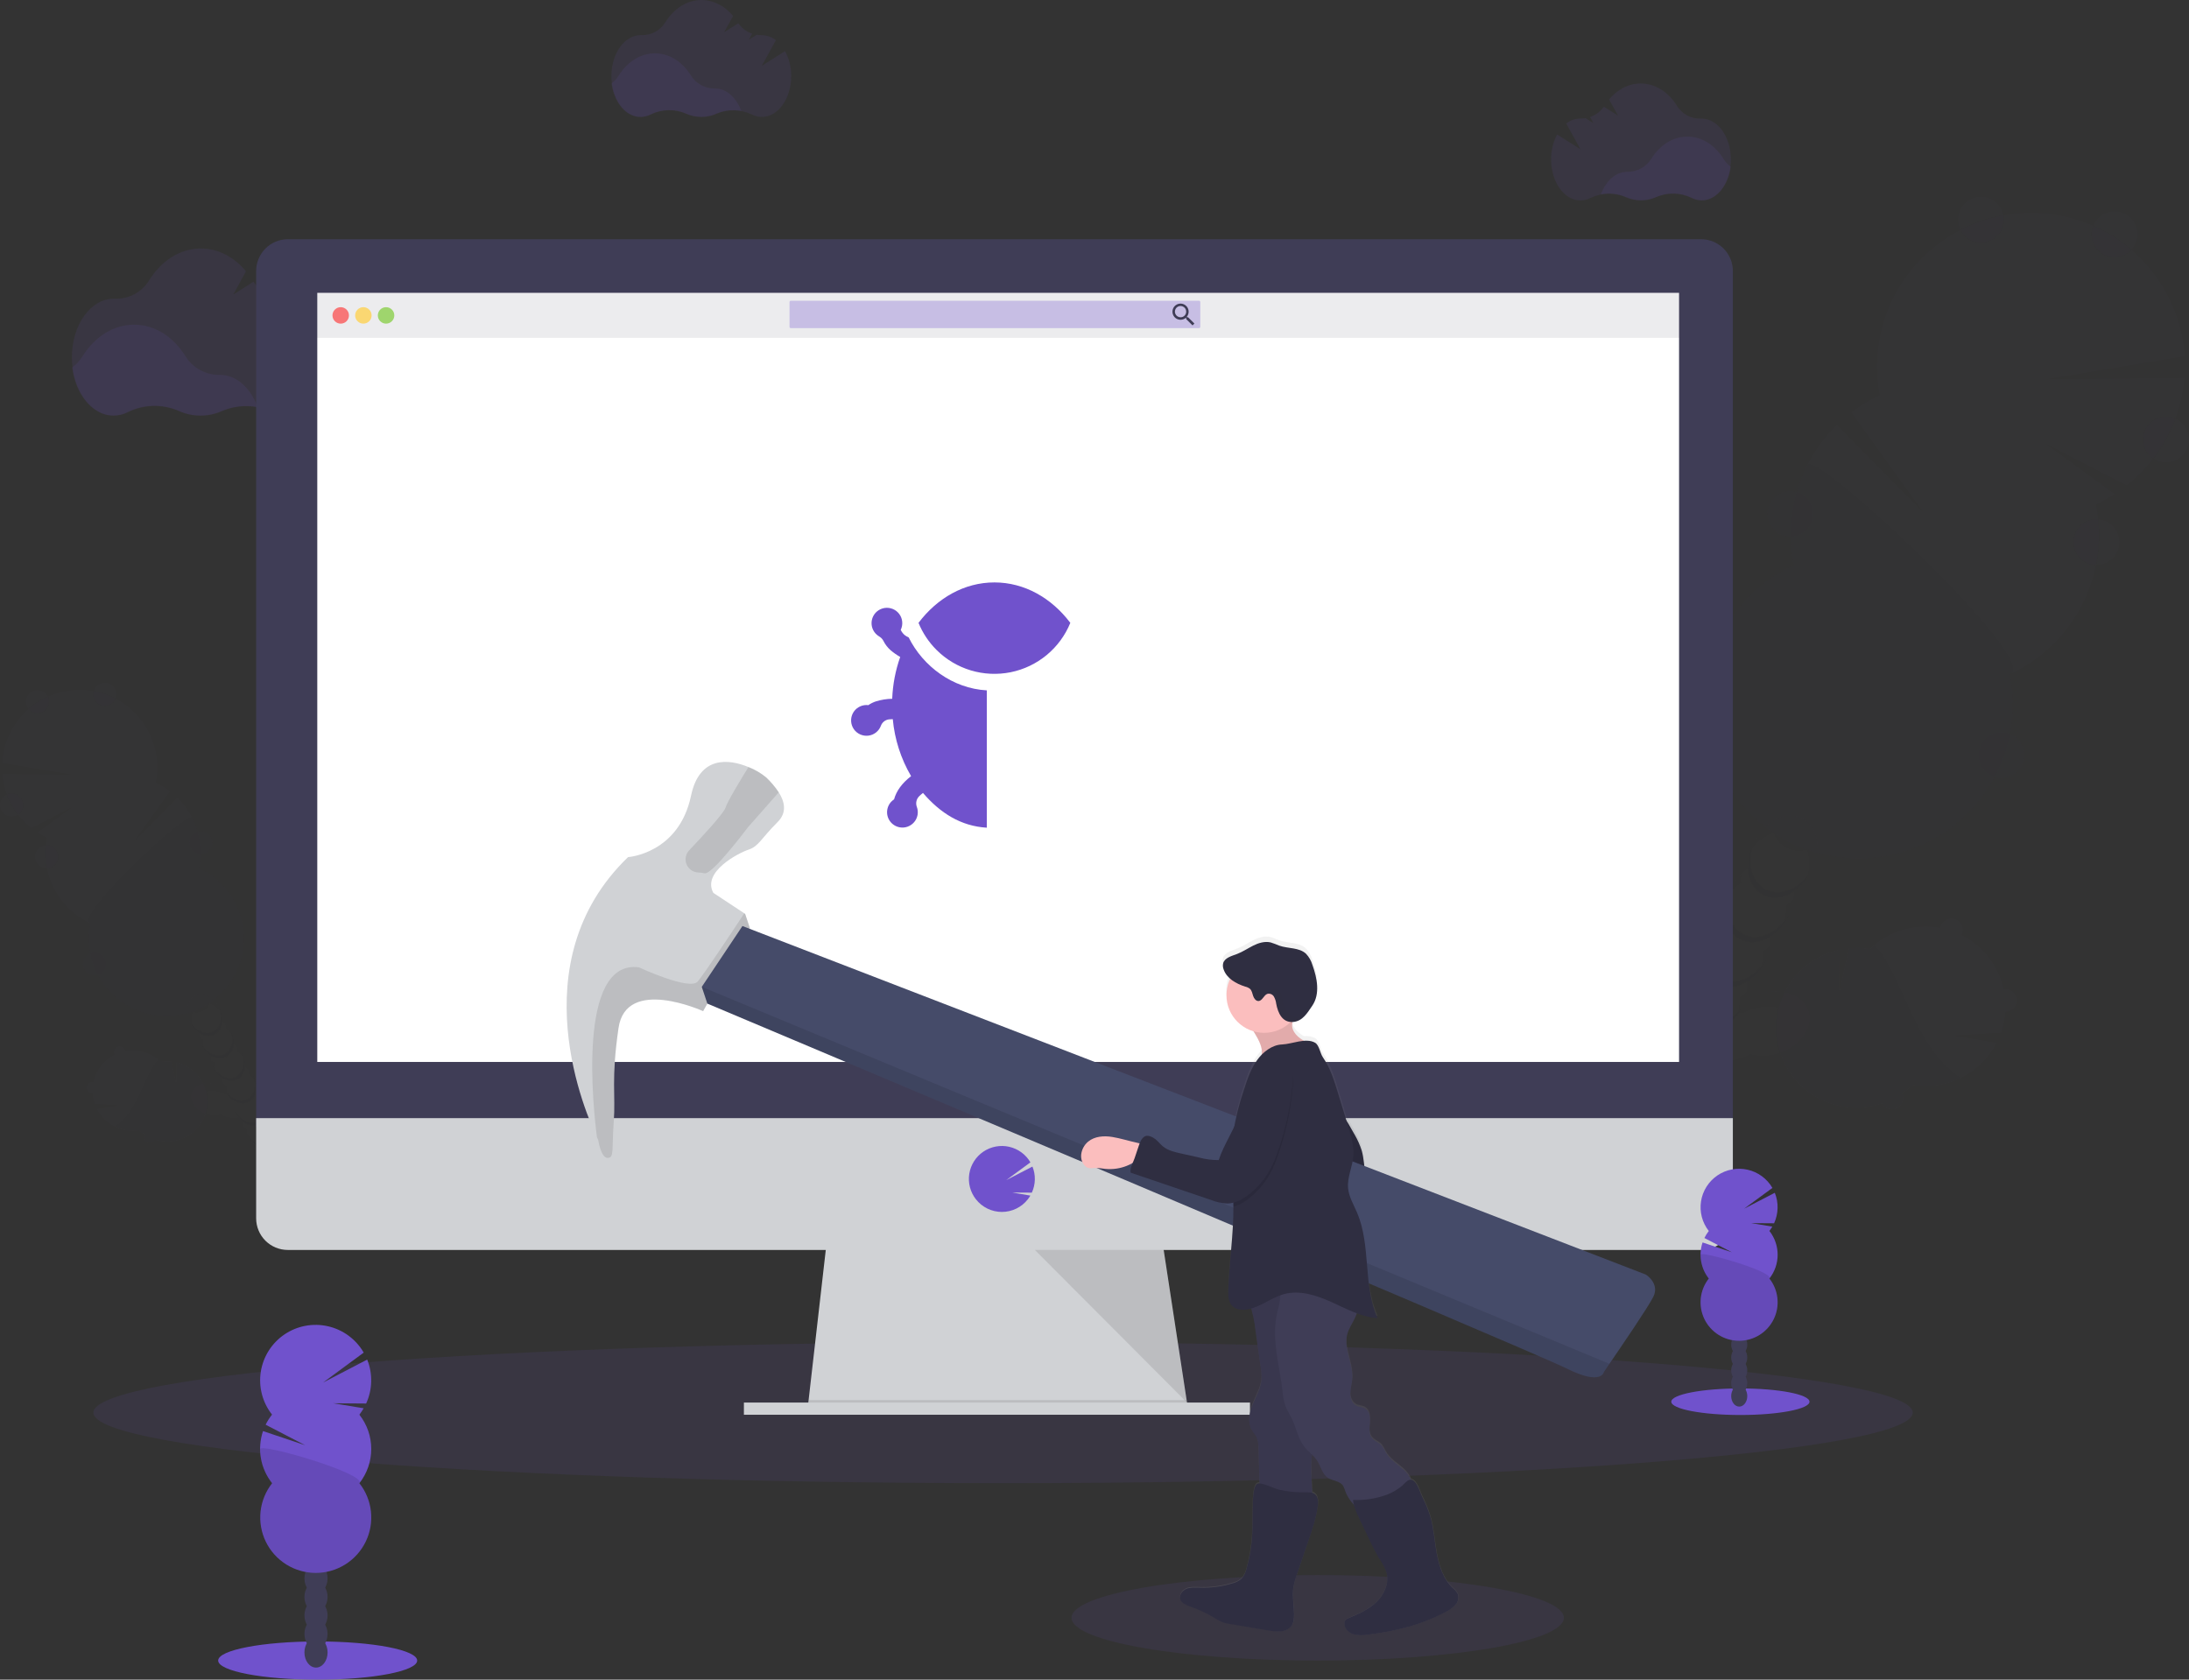 <svg width="172" height="132" viewBox="0 0 172 132" fill="none" xmlns="http://www.w3.org/2000/svg">
<rect x="0" y="0" width="172" height="132" fill="#333333" stroke="none"/>
<g clip-path="url(#clip0_46_2036)">
<path opacity="0.1" d="M78.815 116.558C118.291 116.558 150.293 114.076 150.293 111.014C150.293 107.953 118.291 105.471 78.815 105.471C39.339 105.471 7.338 107.953 7.338 111.014C7.338 114.076 39.339 116.558 78.815 116.558Z" fill="#7052CC"/>
<g opacity="0.1">
<path opacity="0.1" d="M142.123 79.427C141.695 78.132 139.963 77.536 138.254 78.097C138.008 78.177 137.77 78.28 137.543 78.404C137.434 78.374 137.321 78.347 137.207 78.327C137.3 77.955 137.336 77.57 137.312 77.187C137.902 76.793 138.38 76.254 138.701 75.623C139.022 74.991 139.175 74.288 139.146 73.58C139.733 73.185 140.21 72.646 140.53 72.015C140.85 71.383 141.002 70.68 140.972 69.974C141.564 69.584 142.042 69.043 142.356 68.408C143.18 66.779 142.839 64.948 141.593 64.318C140.346 63.688 138.666 64.499 137.842 66.129C137.516 66.757 137.363 67.462 137.4 68.169C136.812 68.564 136.336 69.103 136.016 69.735C135.696 70.366 135.544 71.069 135.573 71.776C134.986 72.171 134.509 72.71 134.189 73.341C133.87 73.973 133.717 74.675 133.747 75.382C133.158 75.777 132.68 76.316 132.359 76.948C132.038 77.579 131.885 78.283 131.914 78.991C131.322 79.381 130.844 79.921 130.53 80.556C130.375 80.862 130.257 81.186 130.18 81.52C129.973 81.219 129.721 80.951 129.433 80.726C129.4 80.469 129.344 80.216 129.265 79.97C128.703 78.262 127.196 77.22 125.901 77.647C124.606 78.073 124.008 79.802 124.569 81.51C124.799 82.243 125.242 82.891 125.841 83.372C125.874 83.628 125.93 83.881 126.009 84.127C126.335 85.119 126.979 85.885 127.716 86.269C127.651 86.483 127.604 86.702 127.576 86.924C126.882 87.592 126.435 88.475 126.308 89.429C125.613 90.097 125.166 90.98 125.04 91.935C124.696 92.265 124.412 92.652 124.199 93.079C123.374 94.709 123.715 96.541 124.961 97.169C126.207 97.798 127.888 96.99 128.713 95.359C128.931 94.933 129.073 94.474 129.134 94C129.828 93.332 130.275 92.449 130.402 91.495C131.097 90.828 131.544 89.944 131.67 88.989C132.36 88.32 132.802 87.437 132.923 86.484C133.621 85.817 134.069 84.931 134.194 83.975C134.408 83.772 134.6 83.547 134.765 83.303C135.452 83.444 136.164 83.399 136.828 83.173C137.074 83.093 137.312 82.99 137.54 82.866C138.283 83.062 139.069 83.034 139.797 82.785C141.5 82.229 142.548 80.724 142.123 79.427Z" fill="#3F3D56"/>
<g opacity="0.1">
<path opacity="0.1" d="M139.107 74.321C138.931 74.494 138.737 74.649 138.528 74.783C138.555 75.262 138.492 75.743 138.342 76.199C138.474 76.016 138.592 75.823 138.695 75.623C138.904 75.215 139.043 74.775 139.107 74.321Z" fill="black"/>
<path opacity="0.1" d="M140.933 70.714C140.757 70.888 140.563 71.043 140.355 71.176C140.381 71.656 140.318 72.136 140.168 72.592C140.301 72.409 140.419 72.216 140.521 72.014C140.729 71.607 140.868 71.167 140.933 70.714Z" fill="black"/>
<path opacity="0.1" d="M136.791 69.372C136.776 69.125 136.785 68.877 136.82 68.631C136.493 68.953 136.221 69.326 136.016 69.735C135.914 69.937 135.829 70.146 135.76 70.362C136.038 69.97 136.388 69.634 136.791 69.372Z" fill="black"/>
<path opacity="0.1" d="M125.198 91.198C125.345 90.993 125.511 90.803 125.694 90.63C125.723 90.402 125.772 90.177 125.841 89.958C125.694 90.154 125.566 90.363 125.456 90.581C125.354 90.78 125.268 90.986 125.198 91.198Z" fill="black"/>
<path opacity="0.1" d="M126.466 88.695C126.613 88.49 126.779 88.3 126.962 88.127C126.99 87.905 127.037 87.686 127.102 87.472C126.962 87.662 126.839 87.864 126.732 88.075C126.628 88.275 126.539 88.482 126.466 88.695Z" fill="black"/>
<path opacity="0.1" d="M137.279 77.927C137.103 78.101 136.91 78.255 136.702 78.388C136.725 78.771 136.689 79.156 136.596 79.528C136.709 79.548 136.822 79.574 136.932 79.606C137.159 79.481 137.398 79.378 137.644 79.298C139.356 78.737 141.086 79.333 141.512 80.629C141.618 80.954 141.636 81.302 141.566 81.636C142.129 80.975 142.363 80.168 142.121 79.429C141.694 78.134 139.961 77.538 138.253 78.099C138.006 78.179 137.768 78.282 137.541 78.406C137.432 78.376 137.319 78.349 137.205 78.329C137.237 78.195 137.26 78.062 137.279 77.927Z" fill="black"/>
<path opacity="0.1" d="M124.573 92.456C124.426 92.652 124.297 92.861 124.187 93.079C124.085 93.282 123.999 93.492 123.928 93.707C124.079 93.502 124.248 93.311 124.433 93.136C124.459 92.906 124.506 92.678 124.573 92.456Z" fill="black"/>
<path opacity="0.1" d="M134.956 72.979C134.941 72.731 134.95 72.483 134.985 72.238C134.658 72.559 134.387 72.932 134.181 73.341C134.079 73.543 133.994 73.753 133.925 73.968C134.204 73.576 134.553 73.241 134.956 72.979Z" fill="black"/>
<path opacity="0.1" d="M132.317 87.687C132.284 87.937 132.228 88.183 132.149 88.423C132.281 88.239 132.398 88.046 132.501 87.845C132.611 87.629 132.703 87.404 132.775 87.173C132.637 87.357 132.484 87.529 132.317 87.687Z" fill="black"/>
<path opacity="0.1" d="M129.781 92.696C129.748 92.946 129.692 93.192 129.613 93.432C129.746 93.249 129.864 93.056 129.966 92.854C130.076 92.638 130.167 92.413 130.24 92.182C130.103 92.367 129.949 92.538 129.781 92.696Z" fill="black"/>
<path opacity="0.1" d="M131.049 90.19C131.016 90.44 130.96 90.686 130.881 90.926C131.015 90.746 131.135 90.556 131.241 90.358C131.351 90.142 131.443 89.917 131.515 89.686C131.374 89.867 131.218 90.035 131.049 90.19Z" fill="black"/>
<path opacity="0.1" d="M133.585 85.183C133.552 85.432 133.496 85.678 133.417 85.916C133.549 85.734 133.667 85.541 133.769 85.34C133.88 85.121 133.972 84.892 134.045 84.657C133.908 84.845 133.754 85.021 133.585 85.183Z" fill="black"/>
<path opacity="0.1" d="M125.282 78.848C126.581 78.423 128.088 79.463 128.646 81.171C128.725 81.418 128.781 81.672 128.814 81.929C129.102 82.154 129.354 82.422 129.561 82.723C129.638 82.388 129.756 82.064 129.911 81.757C129.97 81.643 130.034 81.534 130.099 81.421C129.908 81.158 129.682 80.921 129.426 80.719C129.393 80.463 129.337 80.21 129.258 79.963C128.696 78.255 127.19 77.213 125.895 77.64C125.155 77.882 124.643 78.549 124.445 79.392C124.672 79.142 124.961 78.954 125.282 78.848Z" fill="black"/>
<path opacity="0.1" d="M131.303 80.192C131.288 79.945 131.298 79.697 131.333 79.453C131.006 79.774 130.734 80.147 130.528 80.556C130.426 80.757 130.341 80.966 130.272 81.181C130.551 80.79 130.901 80.455 131.303 80.192Z" fill="black"/>
<path opacity="0.1" d="M133.13 76.584C133.115 76.337 133.125 76.089 133.16 75.844C132.832 76.164 132.56 76.537 132.354 76.946C132.253 77.148 132.167 77.358 132.099 77.573C132.377 77.181 132.727 76.846 133.13 76.584Z" fill="black"/>
<path opacity="0.1" d="M128.513 95.201C128.48 95.451 128.424 95.698 128.345 95.938C128.621 95.556 128.833 95.131 128.972 94.68C128.835 94.867 128.681 95.041 128.513 95.201Z" fill="black"/>
</g>
<path opacity="0.1" d="M144.615 62.761C145.208 62.371 145.686 61.831 145.999 61.195C146.825 59.566 146.483 57.733 145.237 57.103C143.991 56.473 142.311 57.284 141.485 58.916C141.158 59.546 141.006 60.252 141.044 60.962C140.457 61.356 139.98 61.895 139.66 62.527C139.34 63.158 139.188 63.861 139.218 64.568C138.625 64.957 138.147 65.498 137.834 66.134C137.733 66.333 137.648 66.54 137.58 66.753C138.019 66.118 138.656 65.646 139.391 65.41C139.475 65.668 139.609 65.908 139.786 66.115C139.963 66.321 140.18 66.49 140.423 66.613C140.666 66.735 140.931 66.808 141.202 66.828C141.474 66.847 141.747 66.813 142.005 66.727C142.253 67.457 142.253 68.249 142.005 68.979C142.136 68.798 142.253 68.607 142.355 68.408C142.681 67.779 142.833 67.074 142.795 66.367C143.384 65.973 143.861 65.434 144.181 64.802C144.5 64.171 144.652 63.468 144.622 62.761H144.615Z" fill="#3F3D56"/>
<path opacity="0.1" d="M164.689 39.64C165.196 39.404 165.686 39.133 166.156 38.828L160.718 34.861L167.109 38.148C168.402 37.122 169.472 35.844 170.253 34.391C171.033 32.937 171.509 31.34 171.65 29.697L160.789 29.808L171.674 27.99C171.561 26.346 171.113 24.741 170.357 23.276C169.601 21.81 168.553 20.514 167.278 19.468C166.002 18.422 164.526 17.647 162.939 17.192C161.353 16.736 159.69 16.609 158.053 16.819C156.416 17.028 154.839 17.57 153.419 18.411C151.999 19.251 150.766 20.373 149.796 21.707C148.826 23.041 148.139 24.558 147.777 26.167C147.416 27.776 147.388 29.441 147.694 31.061C146.905 31.428 146.157 31.878 145.464 32.405L151.14 40.288L144.326 33.388C142.887 34.798 141.824 36.545 141.232 38.469C140.639 40.393 140.537 42.435 140.933 44.409C138.875 45.368 137.128 46.887 135.893 48.792C134.657 50.696 133.983 52.909 133.947 55.178C133.912 57.447 134.516 59.68 135.69 61.622C136.865 63.564 138.563 65.137 140.59 66.161C142.618 67.185 144.893 67.619 147.155 67.413C149.418 67.207 151.576 66.369 153.385 64.995C155.193 63.622 156.578 61.768 157.382 59.645C158.185 57.523 158.374 55.217 157.928 52.992C160.392 51.847 162.398 49.908 163.624 47.486C164.85 45.064 165.226 42.3 164.689 39.64Z" fill="#7052CC"/>
<path opacity="0.1" d="M142.005 36.562C140.774 38.983 140.398 41.748 140.937 44.409C138.878 45.368 137.131 46.887 135.896 48.792C134.661 50.696 133.986 52.909 133.951 55.178C133.915 57.447 134.519 59.68 135.694 61.622C136.868 63.564 138.566 65.137 140.594 66.161C142.621 67.185 144.896 67.619 147.159 67.413C149.421 67.207 151.58 66.369 153.388 64.995C155.197 63.622 156.582 61.768 157.385 59.645C158.188 57.523 158.378 55.217 157.932 52.992C160.308 51.891 142.614 35.351 142.005 36.562Z" fill="black"/>
<path opacity="0.1" d="M155.651 19.051C156.644 19.051 157.449 18.247 157.449 17.255C157.449 16.263 156.644 15.459 155.651 15.459C154.658 15.459 153.853 16.263 153.853 17.255C153.853 18.247 154.658 19.051 155.651 19.051Z" fill="#7052CC"/>
<path opacity="0.1" d="M166.152 20.203C167.145 20.203 167.95 19.399 167.95 18.407C167.95 17.416 167.145 16.611 166.152 16.611C165.159 16.611 164.354 17.416 164.354 18.407C164.354 19.399 165.159 20.203 166.152 20.203Z" fill="#7052CC"/>
<path opacity="0.1" d="M170.202 36.339C171.195 36.339 172 35.535 172 34.543C172 33.552 171.195 32.748 170.202 32.748C169.209 32.748 168.404 33.552 168.404 34.543C168.404 35.535 169.209 36.339 170.202 36.339Z" fill="#7052CC"/>
<path opacity="0.1" d="M164.736 44.397C165.729 44.397 166.534 43.593 166.534 42.601C166.534 41.61 165.729 40.806 164.736 40.806C163.743 40.806 162.938 41.61 162.938 42.601C162.938 43.593 163.743 44.397 164.736 44.397Z" fill="#7052CC"/>
<path opacity="0.1" d="M157.269 61.133C158.262 61.133 159.067 60.329 159.067 59.337C159.067 58.345 158.262 57.541 157.269 57.541C156.276 57.541 155.471 58.345 155.471 59.337C155.471 60.329 156.276 61.133 157.269 61.133Z" fill="#7052CC"/>
<path opacity="0.1" d="M157.269 61.133C158.262 61.133 159.067 60.329 159.067 59.337C159.067 58.345 158.262 57.541 157.269 57.541C156.276 57.541 155.471 58.345 155.471 59.337C155.471 60.329 156.276 61.133 157.269 61.133Z" fill="black"/>
<path opacity="0.1" d="M140.666 42.178C141.659 42.178 142.464 41.374 142.464 40.382C142.464 39.391 141.659 38.587 140.666 38.587C139.673 38.587 138.868 39.391 138.868 40.382C138.868 41.374 139.673 42.178 140.666 42.178Z" fill="#7052CC"/>
<path opacity="0.1" d="M140.666 42.178C141.659 42.178 142.464 41.374 142.464 40.382C142.464 39.391 141.659 38.587 140.666 38.587C139.673 38.587 138.868 39.391 138.868 40.382C138.868 41.374 139.673 42.178 140.666 42.178Z" fill="black"/>
<path opacity="0.1" d="M138.749 69.918C137.553 69.315 137.191 67.607 137.889 66.031C137.852 66.095 137.817 66.16 137.783 66.229C136.958 67.859 137.299 69.69 138.545 70.32C139.791 70.95 141.472 70.138 142.296 68.509C142.331 68.442 142.361 68.373 142.391 68.305C141.535 69.802 139.943 70.523 138.749 69.918Z" fill="black"/>
<path opacity="0.1" d="M136.973 73.425C135.779 72.823 135.415 71.114 136.115 69.537C136.078 69.602 136.041 69.668 136.007 69.735C135.182 71.364 135.523 73.197 136.769 73.825C138.016 74.454 139.696 73.646 140.521 72.014C140.555 71.947 140.587 71.88 140.617 71.811C139.76 73.308 138.169 74.029 136.973 73.425Z" fill="black"/>
<path opacity="0.1" d="M135.197 76.931C134.003 76.328 133.639 74.62 134.339 73.044C134.302 73.108 134.265 73.174 134.231 73.243C133.405 74.872 133.749 76.703 134.995 77.333C136.241 77.963 137.92 77.151 138.745 75.522C138.779 75.455 138.811 75.386 138.841 75.319C137.985 76.815 136.392 77.536 135.197 76.931Z" fill="black"/>
<path opacity="0.1" d="M133.427 80.447C132.232 79.844 131.87 78.136 132.568 76.56C132.531 76.624 132.496 76.689 132.46 76.757C131.636 78.386 131.978 80.219 133.224 80.849C134.47 81.478 136.15 80.667 136.974 79.036C137.01 78.969 137.04 78.902 137.07 78.833C136.209 80.321 134.616 81.042 133.427 80.447Z" fill="black"/>
<path opacity="0.1" d="M131.646 83.944C130.451 83.341 130.089 81.633 130.787 80.057C130.75 80.121 130.715 80.187 130.681 80.256C129.855 81.885 130.197 83.716 131.443 84.346C132.689 84.976 134.369 84.165 135.195 82.535C135.229 82.468 135.261 82.399 135.291 82.332C134.437 83.829 132.84 84.549 131.646 83.944Z" fill="black"/>
<path opacity="0.1" d="M129.87 87.452C128.676 86.849 128.313 85.141 129.013 83.565C128.976 83.629 128.939 83.694 128.905 83.761C128.079 85.391 128.421 87.223 129.669 87.853C130.917 88.483 132.587 87.67 133.427 86.041C133.461 85.974 133.493 85.906 133.523 85.838C132.657 87.334 131.073 88.055 129.87 87.452Z" fill="black"/>
<path opacity="0.1" d="M128.094 90.957C126.9 90.355 126.537 88.646 127.237 87.07C127.2 87.136 127.164 87.2 127.129 87.269C126.305 88.898 126.646 90.729 127.893 91.359C129.139 91.989 130.819 91.178 131.643 89.548C131.678 89.481 131.709 89.412 131.739 89.345C130.883 90.842 129.29 91.562 128.094 90.957Z" fill="black"/>
<path opacity="0.1" d="M126.32 94.465C125.124 93.862 124.763 92.154 125.461 90.578C125.424 90.642 125.388 90.707 125.355 90.775C124.529 92.404 124.87 94.237 126.116 94.867C127.363 95.496 129.043 94.685 129.869 93.054C129.902 92.987 129.933 92.92 129.963 92.851C129.107 94.347 127.514 95.061 126.32 94.465Z" fill="black"/>
<path opacity="0.1" d="M125.153 96.77C123.959 96.165 123.595 94.458 124.295 92.881C124.258 92.946 124.221 93.012 124.187 93.079C123.362 94.709 123.703 96.541 124.949 97.169C126.195 97.798 127.876 96.99 128.701 95.359C128.735 95.291 128.767 95.224 128.797 95.155C127.939 96.652 126.347 97.373 125.153 96.77Z" fill="black"/>
<path opacity="0.1" d="M157.24 81.163C157.426 80.632 157.539 80.079 157.577 79.518C157.7 79.518 157.822 79.492 157.936 79.443C158.049 79.393 158.15 79.321 158.234 79.23C158.318 79.139 158.382 79.033 158.423 78.916C158.464 78.8 158.48 78.676 158.47 78.553C158.461 78.43 158.426 78.31 158.368 78.201C158.31 78.092 158.231 77.996 158.134 77.919C158.037 77.843 157.926 77.786 157.807 77.755C157.687 77.723 157.563 77.716 157.441 77.734C157.241 76.825 156.84 75.972 156.269 75.236C155.698 74.501 154.97 73.902 154.137 73.483C154.245 73.27 154.263 73.024 154.189 72.797C154.115 72.571 153.953 72.384 153.741 72.277C153.528 72.169 153.281 72.151 153.055 72.225C152.828 72.299 152.64 72.46 152.533 72.673C152.494 72.749 152.467 72.829 152.452 72.913C151.465 72.73 150.449 72.784 149.487 73.072C148.526 73.359 147.647 73.872 146.924 74.568C146.378 74.48 145.823 74.463 145.273 74.519L144.544 77.83L144.501 74.638C143.665 74.821 142.875 75.173 142.18 75.671C141.484 76.169 140.898 76.803 140.457 77.536C140.015 78.268 139.728 79.082 139.612 79.929C139.497 80.776 139.555 81.637 139.784 82.461C140.013 83.284 140.408 84.052 140.944 84.718C141.481 85.384 142.147 85.934 142.904 86.334C143.66 86.734 144.49 86.975 145.343 87.044C146.196 87.112 147.054 87.007 147.864 86.733C147.951 86.889 148.083 87.016 148.243 87.096C148.407 87.179 148.594 87.21 148.777 87.184C148.959 87.158 149.13 87.076 149.264 86.95C149.399 86.823 149.491 86.659 149.529 86.478C149.566 86.297 149.547 86.109 149.474 85.94C149.761 85.743 150.031 85.523 150.281 85.282C151.594 85.495 152.941 85.287 154.128 84.689C155.316 84.091 156.284 83.132 156.892 81.951L153.503 81.381L157.24 81.163Z" fill="#7052CC"/>
<g opacity="0.1">
<path opacity="0.1" d="M152.005 82.77C150.753 81.121 149.987 79.167 149.104 77.293C148.749 76.523 148.352 75.774 147.915 75.048L147.252 74.277C147.141 74.371 147.03 74.469 146.916 74.571C146.37 74.483 145.814 74.467 145.264 74.522L144.536 77.833L144.492 74.642C143.656 74.825 142.866 75.176 142.171 75.674C141.476 76.172 140.89 76.807 140.448 77.539C140.007 78.271 139.719 79.086 139.604 79.932C139.488 80.779 139.547 81.641 139.776 82.464C140.005 83.288 140.399 84.056 140.936 84.722C141.472 85.388 142.139 85.937 142.895 86.337C143.651 86.737 144.481 86.979 145.334 87.047C146.187 87.116 147.045 87.01 147.856 86.736C147.942 86.892 148.074 87.019 148.234 87.099C148.399 87.183 148.585 87.213 148.768 87.187C148.951 87.161 149.121 87.079 149.256 86.953C149.39 86.827 149.483 86.662 149.52 86.481C149.558 86.301 149.538 86.113 149.465 85.943C149.752 85.747 150.022 85.526 150.272 85.285C151.558 85.493 152.876 85.298 154.046 84.727C153.265 84.188 152.576 83.528 152.005 82.77Z" fill="black"/>
</g>
<path opacity="0.1" d="M129.847 75.681C129.916 75.544 129.949 75.392 129.943 75.239C129.936 75.085 129.89 74.936 129.81 74.806C129.729 74.675 129.616 74.567 129.482 74.493C129.348 74.418 129.197 74.379 129.043 74.38C128.788 73.03 128.097 71.8 127.075 70.881C127.24 70.239 127.302 69.576 127.26 68.915L123.955 68.353L127.164 68.151C127.107 67.85 127.027 67.554 126.927 67.264C127.052 67.178 127.154 67.063 127.223 66.928C127.304 66.767 127.335 66.586 127.312 66.408C127.289 66.23 127.212 66.063 127.093 65.928C126.974 65.793 126.817 65.698 126.642 65.653C126.468 65.609 126.284 65.617 126.115 65.678C125.265 64.479 124.021 63.615 122.6 63.236C121.178 62.857 119.669 62.988 118.334 63.605C116.999 64.222 115.922 65.287 115.292 66.615C114.661 67.943 114.516 69.449 114.882 70.872C114.687 70.954 114.529 71.103 114.435 71.292C114.352 71.455 114.321 71.639 114.346 71.819C114.371 72 114.45 72.169 114.573 72.303C114.697 72.438 114.858 72.532 115.036 72.572C115.214 72.613 115.4 72.598 115.57 72.53C115.892 73.071 116.294 73.561 116.762 73.983C116.422 75.31 116.524 76.711 117.055 77.974L121.486 76.825L117.534 78.902C118.233 80.011 119.261 80.874 120.476 81.371C121.69 81.867 123.029 81.972 124.306 81.671C125.583 81.371 126.734 80.678 127.598 79.692C128.461 78.706 128.995 77.474 129.124 76.17C129.276 76.157 129.422 76.105 129.549 76.02C129.675 75.934 129.778 75.818 129.847 75.681Z" fill="#7052CC"/>
<path opacity="0.1" d="M129.847 75.681C129.916 75.545 129.949 75.392 129.943 75.239C129.936 75.085 129.89 74.936 129.81 74.806C129.729 74.675 129.616 74.567 129.482 74.493C129.348 74.418 129.196 74.379 129.043 74.38C128.788 73.03 128.097 71.8 127.075 70.881C127.102 70.775 127.126 70.671 127.146 70.565C127.028 70.65 126.92 70.746 126.821 70.852C126.224 71.506 125.918 72.384 125.328 73.044C124.631 73.824 123.589 74.23 122.548 74.339C121.507 74.449 120.459 74.289 119.431 74.089C118.58 73.921 117.717 73.726 116.855 73.809C116.771 73.809 116.686 73.827 116.609 73.841C116.66 73.889 116.71 73.938 116.762 73.985C116.421 75.312 116.524 76.713 117.055 77.976L121.486 76.826L117.534 78.902C118.233 80.011 119.261 80.874 120.475 81.371C121.69 81.867 123.029 81.972 124.306 81.671C125.583 81.371 126.734 80.678 127.597 79.692C128.461 78.706 128.995 77.475 129.124 76.17C129.276 76.157 129.422 76.105 129.549 76.02C129.675 75.934 129.778 75.818 129.847 75.681Z" fill="black"/>
</g>
<g opacity="0.1">
<path opacity="0.1" d="M15.051 85.878C15.266 85.224 16.139 84.924 17 85.206C17.124 85.246 17.244 85.298 17.358 85.361C17.414 85.345 17.471 85.332 17.526 85.322C17.479 85.134 17.461 84.941 17.472 84.747C17.177 84.548 16.937 84.276 16.776 83.958C16.615 83.64 16.538 83.286 16.552 82.93C16.254 82.734 16.014 82.462 15.856 82.142C15.692 81.825 15.615 81.47 15.633 81.114C15.335 80.917 15.094 80.644 14.936 80.324C14.523 79.505 14.691 78.582 15.321 78.263C15.952 77.944 16.796 78.356 17.212 79.175C17.376 79.493 17.452 79.848 17.434 80.205C17.73 80.404 17.97 80.675 18.131 80.993C18.293 81.311 18.369 81.665 18.354 82.021C18.65 82.22 18.89 82.492 19.051 82.81C19.212 83.128 19.289 83.482 19.274 83.839C19.57 84.037 19.81 84.308 19.971 84.626C20.133 84.944 20.209 85.298 20.194 85.654C20.492 85.851 20.733 86.124 20.892 86.444C20.967 86.599 21.024 86.763 21.06 86.931C21.163 86.779 21.29 86.643 21.435 86.53C21.452 86.4 21.481 86.272 21.522 86.148C21.806 85.288 22.565 84.764 23.219 84.972C23.873 85.181 24.173 86.059 23.892 86.919C23.776 87.289 23.553 87.615 23.251 87.858C23.234 87.987 23.204 88.114 23.164 88.238C23.026 88.694 22.718 89.08 22.304 89.316C22.337 89.426 22.36 89.539 22.375 89.652C22.549 89.819 22.692 90.014 22.8 90.228C22.91 90.443 22.982 90.675 23.012 90.914C23.187 91.08 23.331 91.275 23.44 91.49C23.549 91.704 23.621 91.936 23.651 92.175C23.826 92.342 23.971 92.537 24.079 92.753C24.494 93.573 24.323 94.497 23.695 94.813C23.068 95.129 22.22 94.722 21.805 93.901C21.695 93.686 21.624 93.454 21.593 93.215C21.242 92.879 21.017 92.434 20.954 91.954C20.603 91.618 20.378 91.173 20.315 90.692C20.141 90.526 19.996 90.331 19.887 90.116C19.779 89.901 19.707 89.669 19.676 89.431C19.502 89.264 19.358 89.069 19.25 88.854C19.14 88.64 19.068 88.408 19.038 88.169C18.93 88.068 18.834 87.956 18.751 87.833C18.405 87.904 18.046 87.882 17.711 87.769C17.587 87.728 17.466 87.676 17.351 87.613C16.977 87.712 16.582 87.698 16.216 87.573C15.363 87.289 14.837 86.531 15.051 85.878Z" fill="#3F3D56"/>
<g opacity="0.1">
<path opacity="0.1" d="M16.569 83.303C16.659 83.391 16.757 83.469 16.862 83.536C16.848 83.778 16.88 84.019 16.956 84.249C16.889 84.157 16.829 84.06 16.778 83.958C16.673 83.752 16.602 83.531 16.569 83.303Z" fill="black"/>
<path opacity="0.1" d="M15.649 81.489C15.739 81.575 15.837 81.653 15.942 81.72C15.928 81.962 15.96 82.204 16.036 82.434C15.832 82.155 15.7 81.831 15.649 81.489Z" fill="black"/>
<path opacity="0.1" d="M17.74 80.812C17.748 80.687 17.744 80.562 17.727 80.439C17.891 80.601 18.028 80.789 18.132 80.995C18.183 81.097 18.225 81.202 18.26 81.311C18.119 81.113 17.943 80.944 17.74 80.812Z" fill="black"/>
<path opacity="0.1" d="M23.576 91.808C23.502 91.705 23.419 91.609 23.327 91.522C23.312 91.408 23.287 91.296 23.253 91.186C23.326 91.285 23.391 91.389 23.446 91.499C23.497 91.598 23.541 91.701 23.576 91.808Z" fill="black"/>
<path opacity="0.1" d="M22.932 90.546C22.858 90.443 22.775 90.347 22.683 90.26C22.669 90.147 22.645 90.034 22.612 89.924C22.751 90.112 22.857 90.321 22.928 90.543L22.932 90.546Z" fill="black"/>
<path opacity="0.1" d="M17.491 85.124C17.579 85.211 17.677 85.288 17.782 85.354C17.769 85.547 17.788 85.741 17.836 85.928C17.779 85.938 17.723 85.951 17.668 85.967C17.552 85.905 17.432 85.853 17.308 85.812C16.447 85.53 15.574 85.831 15.36 86.484C15.307 86.647 15.297 86.821 15.332 86.988C15.193 86.843 15.095 86.664 15.046 86.47C14.997 86.275 14.999 86.071 15.052 85.878C15.268 85.224 16.14 84.924 17.002 85.206C17.125 85.246 17.245 85.298 17.36 85.361C17.415 85.345 17.473 85.332 17.528 85.322C17.512 85.257 17.5 85.19 17.491 85.124Z" fill="black"/>
<path opacity="0.1" d="M23.892 92.441C23.965 92.54 24.03 92.645 24.085 92.755C24.137 92.857 24.18 92.962 24.215 93.071C24.142 92.967 24.058 92.871 23.966 92.784C23.951 92.667 23.926 92.553 23.892 92.441Z" fill="black"/>
<path opacity="0.1" d="M18.66 82.631C18.668 82.506 18.663 82.382 18.646 82.258C18.811 82.42 18.948 82.608 19.052 82.814C19.103 82.915 19.145 83.02 19.18 83.128C19.039 82.931 18.863 82.762 18.66 82.631Z" fill="black"/>
<path opacity="0.1" d="M19.99 90.039C20.006 90.164 20.034 90.288 20.073 90.408C19.932 90.216 19.826 90.002 19.756 89.775C19.826 89.87 19.904 89.958 19.99 90.039Z" fill="black"/>
<path opacity="0.1" d="M21.267 92.562C21.284 92.687 21.312 92.811 21.351 92.931C21.283 92.84 21.224 92.743 21.173 92.641C21.117 92.533 21.071 92.421 21.035 92.305C21.105 92.397 21.183 92.482 21.267 92.562Z" fill="black"/>
<path opacity="0.1" d="M20.629 91.3C20.645 91.426 20.673 91.549 20.712 91.67C20.645 91.578 20.585 91.481 20.533 91.379C20.478 91.271 20.432 91.159 20.395 91.043C20.466 91.136 20.544 91.222 20.629 91.3Z" fill="black"/>
<path opacity="0.1" d="M19.351 88.775C19.367 88.902 19.394 89.026 19.433 89.147C19.37 89.055 19.314 88.957 19.265 88.856C19.209 88.749 19.162 88.636 19.126 88.52C19.193 88.612 19.268 88.697 19.351 88.775Z" fill="black"/>
<path opacity="0.1" d="M23.534 85.586C22.88 85.371 22.121 85.895 21.838 86.761C21.798 86.886 21.768 87.013 21.751 87.143C21.606 87.256 21.479 87.391 21.374 87.543C21.335 87.374 21.276 87.21 21.198 87.055C21.169 86.998 21.137 86.943 21.104 86.888C21.199 86.755 21.312 86.636 21.44 86.535C21.457 86.405 21.486 86.278 21.527 86.153C21.812 85.293 22.57 84.769 23.224 84.978C23.412 85.049 23.578 85.169 23.706 85.323C23.834 85.478 23.919 85.663 23.954 85.861C23.84 85.735 23.695 85.64 23.534 85.586Z" fill="black"/>
<path opacity="0.1" d="M20.5 86.263C20.508 86.138 20.503 86.013 20.486 85.89C20.651 86.052 20.788 86.239 20.892 86.446C20.942 86.547 20.985 86.653 21.02 86.761C20.88 86.564 20.703 86.394 20.5 86.263Z" fill="black"/>
<path opacity="0.1" d="M19.58 84.445C19.588 84.321 19.583 84.196 19.566 84.072C19.73 84.235 19.867 84.422 19.972 84.628C20.023 84.73 20.065 84.835 20.099 84.944C19.959 84.746 19.783 84.577 19.58 84.445Z" fill="black"/>
<path opacity="0.1" d="M21.906 93.823C21.922 93.949 21.95 94.074 21.99 94.195C21.922 94.102 21.863 94.004 21.811 93.902C21.756 93.794 21.71 93.682 21.674 93.566C21.744 93.658 21.822 93.744 21.906 93.823Z" fill="black"/>
</g>
<path opacity="0.1" d="M13.794 77.481C13.496 77.285 13.256 77.013 13.098 76.693C12.683 75.871 12.854 74.949 13.482 74.632C14.109 74.314 14.956 74.722 15.372 75.544C15.536 75.861 15.613 76.216 15.594 76.572C15.89 76.771 16.13 77.042 16.291 77.361C16.453 77.679 16.529 78.033 16.514 78.389C16.812 78.586 17.053 78.858 17.212 79.177C17.262 79.278 17.305 79.382 17.34 79.49C17.117 79.172 16.796 78.936 16.426 78.818C16.385 78.949 16.318 79.071 16.229 79.176C16.141 79.281 16.032 79.367 15.909 79.43C15.787 79.492 15.653 79.53 15.515 79.54C15.378 79.55 15.24 79.533 15.11 79.49C14.985 79.857 14.985 80.256 15.11 80.624C15.046 80.532 14.99 80.436 14.941 80.336C14.777 80.019 14.7 79.665 14.718 79.308C14.422 79.109 14.182 78.837 14.021 78.519C13.86 78.201 13.783 77.847 13.798 77.491L13.794 77.481Z" fill="#3F3D56"/>
<path opacity="0.1" d="M3.683 65.833C3.428 65.714 3.181 65.577 2.945 65.425L5.683 63.426L2.464 65.08C1.813 64.564 1.275 63.919 0.882 63.187C0.489 62.456 0.249 61.651 0.178 60.824L5.651 60.881L0.167 59.964C0.214 59.128 0.433 58.311 0.81 57.564C1.187 56.816 1.714 56.154 2.359 55.619C3.003 55.084 3.751 54.688 4.556 54.454C5.36 54.22 6.205 54.154 7.036 54.261C7.867 54.367 8.667 54.643 9.387 55.072C10.107 55.501 10.73 56.073 11.219 56.753C11.707 57.433 12.05 58.206 12.227 59.025C12.403 59.843 12.409 60.689 12.244 61.509C12.641 61.693 13.018 61.918 13.367 62.181L10.508 66.152L13.941 62.678C14.665 63.389 15.2 64.269 15.499 65.238C15.797 66.207 15.849 67.236 15.649 68.23C16.688 68.713 17.569 69.478 18.192 70.438C18.816 71.398 19.156 72.513 19.175 73.657C19.193 74.802 18.889 75.927 18.297 76.907C17.705 77.886 16.849 78.68 15.827 79.196C14.804 79.712 13.657 79.931 12.517 79.827C11.376 79.722 10.287 79.3 9.376 78.607C8.464 77.914 7.767 76.979 7.362 75.908C6.958 74.838 6.863 73.675 7.089 72.554C5.85 71.977 4.84 71.001 4.223 69.782C3.605 68.564 3.415 67.174 3.683 65.835V65.833Z" fill="#7052CC"/>
<path opacity="0.1" d="M15.111 64.284C15.731 65.503 15.921 66.896 15.649 68.237C16.688 68.72 17.569 69.485 18.192 70.445C18.816 71.404 19.156 72.52 19.175 73.664C19.193 74.808 18.889 75.934 18.297 76.914C17.705 77.893 16.849 78.686 15.827 79.203C14.804 79.719 13.657 79.937 12.517 79.833C11.376 79.729 10.287 79.306 9.376 78.614C8.464 77.921 7.767 76.985 7.362 75.915C6.958 74.845 6.863 73.682 7.089 72.56C5.89 72.004 14.803 63.674 15.111 64.284Z" fill="black"/>
<path opacity="0.1" d="M8.236 55.462C8.736 55.462 9.142 55.056 9.142 54.556C9.142 54.056 8.736 53.651 8.236 53.651C7.735 53.651 7.329 54.056 7.329 54.556C7.329 55.056 7.735 55.462 8.236 55.462Z" fill="#7052CC"/>
<path opacity="0.1" d="M2.945 56.043C3.445 56.043 3.851 55.638 3.851 55.138C3.851 54.638 3.445 54.232 2.945 54.232C2.444 54.232 2.038 54.638 2.038 55.138C2.038 55.638 2.444 56.043 2.945 56.043Z" fill="#7052CC"/>
<path opacity="0.1" d="M0.907 64.171C1.407 64.171 1.813 63.766 1.813 63.266C1.813 62.766 1.407 62.361 0.907 62.361C0.406 62.361 0 62.766 0 63.266C0 63.766 0.406 64.171 0.907 64.171Z" fill="#7052CC"/>
<path opacity="0.1" d="M3.66 68.232C4.16 68.232 4.566 67.826 4.566 67.326C4.566 66.826 4.16 66.421 3.66 66.421C3.159 66.421 2.753 66.826 2.753 67.326C2.753 67.826 3.159 68.232 3.66 68.232Z" fill="#7052CC"/>
<path opacity="0.1" d="M7.42 76.662C7.921 76.662 8.327 76.257 8.327 75.757C8.327 75.257 7.921 74.852 7.42 74.852C6.92 74.852 6.514 75.257 6.514 75.757C6.514 76.257 6.92 76.662 7.42 76.662Z" fill="#7052CC"/>
<path opacity="0.1" d="M7.42 76.662C7.921 76.662 8.327 76.257 8.327 75.757C8.327 75.257 7.921 74.852 7.42 74.852C6.92 74.852 6.514 75.257 6.514 75.757C6.514 76.257 6.92 76.662 7.42 76.662Z" fill="black"/>
<path opacity="0.1" d="M15.784 67.113C16.285 67.113 16.69 66.707 16.69 66.207C16.69 65.707 16.285 65.302 15.784 65.302C15.283 65.302 14.877 65.707 14.877 66.207C14.877 66.707 15.283 67.113 15.784 67.113Z" fill="#7052CC"/>
<path opacity="0.1" d="M15.784 67.113C16.285 67.113 16.69 66.707 16.69 66.207C16.69 65.707 16.285 65.302 15.784 65.302C15.283 65.302 14.877 65.707 14.877 66.207C14.877 66.707 15.283 67.113 15.784 67.113Z" fill="black"/>
<path opacity="0.1" d="M16.751 81.087C17.353 80.783 17.535 79.923 17.183 79.129C17.202 79.162 17.22 79.194 17.237 79.228C17.652 80.049 17.481 80.971 16.852 81.289C16.223 81.606 15.379 81.198 14.963 80.377C14.946 80.343 14.929 80.309 14.914 80.274C15.347 81.028 16.149 81.391 16.751 81.087Z" fill="black"/>
<path opacity="0.1" d="M17.644 82.854C18.246 82.55 18.429 81.689 18.078 80.896C18.096 80.927 18.115 80.961 18.132 80.995C18.547 81.816 18.375 82.738 17.747 83.056C17.117 83.373 16.273 82.965 15.858 82.144C15.839 82.11 15.824 82.075 15.809 82.041C16.241 82.799 17.045 83.158 17.644 82.854Z" fill="black"/>
<path opacity="0.1" d="M18.539 84.62C19.141 84.316 19.324 83.456 18.971 82.661C18.991 82.695 19.008 82.727 19.026 82.762C19.442 83.582 19.269 84.505 18.641 84.821C18.014 85.137 17.168 84.731 16.753 83.909C16.734 83.876 16.719 83.842 16.704 83.807C17.134 84.561 17.937 84.924 18.539 84.62Z" fill="black"/>
<path opacity="0.1" d="M19.433 86.387C20.036 86.083 20.219 85.223 19.866 84.428C19.884 84.46 19.903 84.494 19.919 84.527C20.337 85.349 20.163 86.271 19.536 86.588C18.909 86.906 18.061 86.498 17.646 85.676C17.629 85.643 17.614 85.607 17.599 85.574C18.029 86.326 18.831 86.691 19.433 86.387Z" fill="black"/>
<path opacity="0.1" d="M20.328 88.152C20.93 87.848 21.112 86.988 20.761 86.195C20.779 86.227 20.797 86.261 20.814 86.294C21.23 87.116 21.058 88.038 20.431 88.356C19.803 88.673 18.956 88.263 18.541 87.444C18.524 87.408 18.509 87.375 18.492 87.341C18.924 88.094 19.726 88.456 20.328 88.152Z" fill="black"/>
<path opacity="0.1" d="M21.223 89.919C21.825 89.615 22.007 88.755 21.655 87.961C21.674 87.994 21.692 88.026 21.709 88.06C22.125 88.881 21.953 89.804 21.326 90.121C20.698 90.439 19.851 90.03 19.435 89.209C19.418 89.175 19.402 89.142 19.387 89.106C19.819 89.854 20.621 90.224 21.223 89.919Z" fill="black"/>
<path opacity="0.1" d="M22.118 91.687C22.718 91.383 22.901 90.521 22.55 89.728C22.568 89.76 22.587 89.793 22.604 89.827C23.019 90.648 22.848 91.571 22.218 91.888C21.59 92.206 20.745 91.796 20.33 90.976C20.313 90.941 20.296 90.907 20.281 90.874C20.713 91.626 21.515 91.991 22.118 91.687Z" fill="black"/>
<path opacity="0.1" d="M23.011 93.452C23.613 93.148 23.796 92.288 23.443 91.493C23.463 91.527 23.48 91.559 23.498 91.594C23.914 92.414 23.741 93.338 23.113 93.654C22.486 93.969 21.64 93.563 21.225 92.742C21.206 92.708 21.191 92.674 21.176 92.639C21.608 93.393 22.409 93.756 23.011 93.452Z" fill="black"/>
<path opacity="0.1" d="M23.604 94.613C24.206 94.309 24.388 93.449 24.037 92.654C24.055 92.688 24.074 92.72 24.09 92.755C24.506 93.575 24.334 94.499 23.707 94.814C23.08 95.13 22.232 94.724 21.817 93.902C21.8 93.869 21.783 93.835 21.768 93.8C22.195 94.557 22.997 94.917 23.604 94.613Z" fill="black"/>
<path opacity="0.1" d="M7.435 86.751C7.342 86.484 7.285 86.206 7.267 85.923C7.205 85.923 7.144 85.91 7.087 85.885C7.03 85.86 6.979 85.823 6.936 85.778C6.894 85.732 6.862 85.678 6.841 85.62C6.821 85.561 6.813 85.499 6.818 85.437C6.822 85.375 6.84 85.315 6.869 85.26C6.898 85.205 6.938 85.156 6.987 85.118C7.036 85.079 7.092 85.051 7.152 85.035C7.212 85.019 7.275 85.015 7.336 85.025C7.437 84.567 7.639 84.137 7.926 83.767C8.214 83.396 8.581 83.094 8.999 82.883C8.945 82.776 8.936 82.651 8.973 82.537C9.011 82.423 9.092 82.329 9.2 82.275C9.307 82.221 9.431 82.211 9.546 82.249C9.66 82.286 9.754 82.368 9.808 82.475C9.828 82.513 9.842 82.553 9.849 82.596C10.347 82.504 10.859 82.533 11.343 82.679C11.828 82.825 12.27 83.084 12.634 83.435C12.912 83.39 13.195 83.382 13.475 83.412L13.841 85.078L13.85 83.471C14.267 83.567 14.66 83.747 15.006 83.999C15.351 84.251 15.642 84.57 15.861 84.938C16.08 85.305 16.222 85.713 16.278 86.137C16.335 86.561 16.305 86.991 16.19 87.403C16.076 87.815 15.879 88.2 15.612 88.533C15.344 88.867 15.012 89.144 14.635 89.346C14.258 89.548 13.844 89.672 13.418 89.71C12.991 89.748 12.562 89.699 12.155 89.567C12.11 89.645 12.044 89.708 11.965 89.75C11.881 89.792 11.787 89.807 11.695 89.794C11.603 89.781 11.517 89.739 11.449 89.676C11.381 89.612 11.335 89.529 11.316 89.438C11.296 89.347 11.306 89.252 11.342 89.167C11.198 89.066 11.062 88.954 10.937 88.831C10.275 88.938 9.597 88.833 8.999 88.531C8.401 88.23 7.913 87.746 7.607 87.151L9.314 86.864L7.435 86.751Z" fill="#7052CC"/>
<g opacity="0.1">
<path opacity="0.1" d="M10.072 87.561C10.703 86.721 11.09 85.747 11.534 84.803C11.712 84.414 11.912 84.036 12.133 83.671L12.469 83.283C12.526 83.331 12.582 83.38 12.637 83.43C12.915 83.385 13.198 83.377 13.478 83.407L13.845 85.073L13.85 83.471C14.267 83.567 14.66 83.747 15.005 83.999C15.351 84.251 15.642 84.57 15.861 84.938C16.079 85.305 16.221 85.713 16.278 86.137C16.335 86.561 16.305 86.991 16.19 87.403C16.076 87.815 15.879 88.2 15.612 88.533C15.344 88.867 15.012 89.144 14.635 89.346C14.258 89.548 13.844 89.672 13.417 89.71C12.991 89.748 12.561 89.699 12.154 89.567C12.11 89.645 12.044 89.708 11.964 89.75C11.881 89.792 11.787 89.807 11.695 89.794C11.603 89.781 11.517 89.739 11.449 89.676C11.381 89.612 11.335 89.529 11.315 89.438C11.296 89.347 11.306 89.252 11.342 89.167C11.198 89.066 11.062 88.954 10.937 88.831C10.289 88.935 9.625 88.837 9.035 88.55C9.432 88.279 9.782 87.945 10.072 87.561Z" fill="black"/>
</g>
<path opacity="0.1" d="M21.235 83.99C21.208 83.937 21.192 83.879 21.187 83.82C21.183 83.761 21.19 83.701 21.208 83.645C21.227 83.589 21.257 83.537 21.296 83.492C21.334 83.447 21.382 83.41 21.435 83.383C21.498 83.351 21.569 83.334 21.64 83.335C21.768 82.654 22.116 82.035 22.631 81.571C22.547 81.248 22.516 80.914 22.538 80.582L24.201 80.303L22.585 80.2C22.614 80.049 22.655 79.899 22.706 79.753C22.643 79.711 22.591 79.653 22.557 79.585C22.516 79.504 22.501 79.413 22.513 79.324C22.524 79.234 22.563 79.15 22.623 79.082C22.683 79.014 22.762 78.966 22.849 78.944C22.937 78.921 23.03 78.925 23.115 78.955C23.412 78.533 23.809 78.191 24.27 77.959C24.814 77.684 25.425 77.571 26.032 77.634C26.638 77.697 27.213 77.933 27.688 78.314C28.163 78.695 28.518 79.205 28.711 79.783C28.903 80.361 28.925 80.981 28.773 81.571C28.852 81.605 28.919 81.66 28.968 81.731C29.016 81.802 29.044 81.885 29.047 81.971C29.049 82.057 29.028 82.142 28.984 82.216C28.94 82.29 28.876 82.35 28.799 82.389C28.742 82.418 28.679 82.435 28.615 82.438C28.55 82.44 28.486 82.43 28.426 82.406C28.264 82.677 28.061 82.923 27.826 83.135C27.998 83.805 27.947 84.513 27.679 85.15L25.454 84.566L27.444 85.612C27.145 86.089 26.725 86.477 26.227 86.737C25.728 86.998 25.169 87.121 24.608 87.095C24.046 87.069 23.501 86.893 23.029 86.587C22.557 86.281 22.175 85.856 21.922 85.354C21.747 85.004 21.636 84.626 21.596 84.237C21.52 84.23 21.447 84.204 21.383 84.16C21.32 84.117 21.269 84.058 21.235 83.99Z" fill="#7052CC"/>
<path opacity="0.1" d="M21.235 83.99C21.208 83.937 21.192 83.879 21.187 83.82C21.183 83.761 21.19 83.701 21.208 83.645C21.227 83.589 21.257 83.537 21.296 83.492C21.334 83.447 21.382 83.41 21.435 83.383C21.498 83.351 21.569 83.334 21.64 83.335C21.768 82.654 22.116 82.035 22.631 81.571C22.617 81.519 22.605 81.465 22.595 81.413C22.656 81.456 22.712 81.504 22.763 81.557C23.064 81.893 23.219 82.329 23.515 82.661C23.886 83.043 24.385 83.276 24.916 83.314C25.443 83.351 25.971 83.308 26.485 83.189C26.909 83.079 27.346 83.031 27.784 83.046L27.908 83.062L27.831 83.135C28.003 83.805 27.952 84.512 27.684 85.15L25.454 84.566L27.444 85.612C27.145 86.089 26.725 86.477 26.227 86.737C25.728 86.998 25.169 87.121 24.608 87.095C24.046 87.069 23.501 86.893 23.029 86.587C22.557 86.281 22.175 85.856 21.922 85.354C21.747 85.004 21.636 84.626 21.596 84.237C21.52 84.23 21.447 84.204 21.383 84.16C21.32 84.117 21.269 84.058 21.235 83.99Z" fill="black"/>
</g>
<path opacity="0.1" d="M58.25 8.72C57.585 8.594 56.898 8.669 56.276 8.935C55.902 9.101 55.498 9.187 55.09 9.187C54.681 9.187 54.277 9.101 53.904 8.935C53.463 8.742 52.985 8.647 52.504 8.656C52.022 8.666 51.549 8.78 51.116 8.99C50.868 9.121 50.593 9.189 50.313 9.19C49.183 9.19 48.243 8.053 48.048 6.553C48.273 6.388 48.465 6.181 48.613 5.945C49.276 4.878 50.295 4.193 51.454 4.193C52.613 4.193 53.622 4.865 54.284 5.925C54.482 6.243 54.759 6.505 55.088 6.686C55.416 6.866 55.786 6.959 56.161 6.956H56.191C57.083 6.951 57.861 7.672 58.25 8.72Z" fill="#7052CC"/>
<path opacity="0.1" d="M61.684 4.016L59.858 5.174L60.966 3.158C60.652 2.908 60.263 2.77 59.861 2.765H59.833C59.706 2.766 59.579 2.757 59.454 2.736L58.834 3.129L59.099 2.647C58.662 2.495 58.283 2.21 58.016 1.833L56.904 2.526L57.604 1.255C56.957 0.477 56.082 0 55.122 0C53.97 0 52.935 0.685 52.279 1.752C52.083 2.071 51.806 2.332 51.476 2.509C51.146 2.686 50.775 2.772 50.401 2.76H50.345C49.074 2.76 48.041 4.199 48.041 5.978C48.041 7.757 49.074 9.195 50.345 9.195C50.625 9.194 50.9 9.126 51.148 8.995C51.581 8.785 52.054 8.671 52.536 8.661C53.017 8.652 53.495 8.748 53.936 8.942C54.309 9.107 54.713 9.193 55.122 9.193C55.53 9.193 55.934 9.107 56.307 8.942C56.745 8.752 57.218 8.658 57.695 8.668C58.172 8.677 58.641 8.789 59.071 8.995C59.316 9.122 59.588 9.189 59.864 9.19C61.138 9.19 62.169 7.751 62.169 5.973C62.173 5.291 62.007 4.618 61.684 4.016Z" fill="#7052CC"/>
<path opacity="0.1" d="M20.241 31.992C19.291 31.812 18.309 31.919 17.42 32.297C16.887 32.534 16.309 32.655 15.726 32.654C15.142 32.652 14.565 32.528 14.033 32.289C13.403 32.013 12.721 31.877 12.033 31.891C11.345 31.905 10.669 32.067 10.05 32.368C9.697 32.554 9.303 32.652 8.904 32.654C7.289 32.654 5.945 31.029 5.666 28.886C5.989 28.651 6.263 28.356 6.473 28.017C7.42 26.494 8.887 25.514 10.533 25.514C12.18 25.514 13.628 26.482 14.57 27.989C14.853 28.445 15.249 28.821 15.721 29.079C16.192 29.337 16.723 29.469 17.261 29.462H17.302C18.577 29.46 19.691 30.49 20.241 31.992Z" fill="#7052CC"/>
<path opacity="0.1" d="M25.152 25.264L22.541 26.917L24.126 24.04C23.677 23.682 23.121 23.484 22.546 23.477H22.504C22.323 23.48 22.142 23.466 21.963 23.436L21.082 24.006L21.462 23.317C20.834 23.098 20.293 22.687 19.914 22.141L18.33 23.149L19.327 21.318C18.401 20.208 17.153 19.528 15.78 19.528C14.134 19.528 12.667 20.505 11.72 22.029C11.44 22.486 11.043 22.861 10.571 23.115C10.098 23.369 9.566 23.493 9.03 23.475H8.941C7.122 23.475 5.649 25.533 5.649 28.073C5.649 30.613 7.122 32.67 8.941 32.67C9.341 32.669 9.734 32.571 10.088 32.383C10.706 32.083 11.383 31.92 12.07 31.907C12.758 31.894 13.44 32.03 14.07 32.306C14.602 32.545 15.179 32.669 15.763 32.67C16.346 32.672 16.924 32.55 17.457 32.314C18.082 32.043 18.759 31.91 19.44 31.923C20.121 31.936 20.792 32.095 21.406 32.39C21.756 32.573 22.145 32.669 22.54 32.67C24.358 32.67 25.831 30.611 25.831 28.073C25.844 27.095 25.61 26.129 25.152 25.264Z" fill="#7052CC"/>
<path opacity="0.1" d="M125.795 15.271C126.46 15.145 127.148 15.22 127.77 15.486C128.142 15.652 128.546 15.738 128.954 15.738C129.363 15.738 129.766 15.652 130.139 15.486C130.58 15.293 131.058 15.198 131.54 15.207C132.021 15.217 132.495 15.331 132.928 15.541C133.175 15.672 133.45 15.74 133.73 15.741C134.86 15.741 135.802 14.604 135.997 13.104C135.771 12.94 135.58 12.733 135.432 12.496C134.773 11.426 133.742 10.736 132.586 10.736C131.431 10.736 130.42 11.408 129.758 12.467C129.56 12.787 129.283 13.051 128.954 13.232C128.624 13.414 128.253 13.507 127.877 13.504H127.849C126.954 13.502 126.174 14.223 125.795 15.271Z" fill="#7052CC"/>
<path opacity="0.1" d="M122.351 10.568L124.177 11.722L123.067 9.706C123.382 9.456 123.77 9.318 124.172 9.313H124.203C124.329 9.314 124.456 9.305 124.581 9.284L125.2 9.677L124.934 9.195C125.375 9.046 125.757 8.762 126.027 8.384L127.136 9.086L126.434 7.814C127.083 7.037 127.948 6.56 128.918 6.56C130.07 6.56 131.105 7.245 131.761 8.312C131.957 8.63 132.234 8.891 132.564 9.069C132.894 9.246 133.265 9.332 133.639 9.319H133.7C134.973 9.319 136.004 10.759 136.004 12.538C136.004 14.317 134.973 15.755 133.7 15.755C133.42 15.754 133.145 15.685 132.898 15.555C132.465 15.344 131.991 15.23 131.509 15.221C131.028 15.212 130.55 15.307 130.109 15.501C129.736 15.667 129.332 15.752 128.924 15.752C128.516 15.752 128.112 15.667 127.739 15.501C127.302 15.311 126.828 15.218 126.351 15.227C125.874 15.236 125.404 15.348 124.974 15.555C124.729 15.682 124.457 15.749 124.181 15.75C122.909 15.75 121.877 14.31 121.877 12.533C121.868 11.848 122.031 11.173 122.351 10.568Z" fill="#7052CC"/>
<path opacity="0.1" d="M103.538 130.5C114.22 130.5 122.879 128.996 122.879 127.14C122.879 125.285 114.22 123.781 103.538 123.781C92.856 123.781 84.197 125.285 84.197 127.14C84.197 128.996 92.856 130.5 103.538 130.5Z" fill="#7052CC"/>
<path d="M93.415 111.182L63.447 110.798L63.536 110.03L64.984 97.366H91.303L93.239 110.03L93.387 110.991L93.415 111.182Z" fill="#D0D2D5"/>
<path opacity="0.1" d="M93.387 110.991H78.432L63.447 110.798L63.536 110.03H93.239L93.387 110.991Z" fill="black"/>
<path d="M98.218 110.223H58.452V111.182H98.218V110.223Z" fill="#D0D2D5"/>
<path d="M136.159 21.305C136.161 20.643 135.9 20.007 135.433 19.537C134.967 19.067 134.332 18.802 133.67 18.799H22.616C22.287 18.8 21.962 18.866 21.659 18.993C21.357 19.12 21.082 19.305 20.851 19.538C20.619 19.771 20.437 20.048 20.312 20.351C20.188 20.655 20.125 20.98 20.127 21.308V88.542H136.159V21.305Z" fill="#3F3D56"/>
<path d="M20.127 87.87V95.745C20.127 96.404 20.389 97.037 20.855 97.503C21.322 97.969 21.955 98.231 22.616 98.231H133.67C134.33 98.231 134.963 97.969 135.43 97.503C135.897 97.037 136.159 96.404 136.159 95.745V87.87H20.127Z" fill="#D0D2D5"/>
<path d="M131.932 23.015H24.93V83.456H131.932V23.015Z" fill="white"/>
<path d="M78.719 95.243C79.112 95.243 79.5 95.154 79.854 94.983C80.207 94.811 80.517 94.562 80.759 94.253C80.833 94.159 80.901 94.061 80.961 93.958L79.537 93.718L81.076 93.728C81.223 93.407 81.304 93.06 81.312 92.707C81.32 92.354 81.257 92.004 81.124 91.677L79.061 92.745L80.965 91.347C80.786 91.04 80.546 90.773 80.259 90.563C79.973 90.353 79.646 90.203 79.299 90.124C78.953 90.045 78.594 90.038 78.244 90.104C77.895 90.17 77.562 90.306 77.268 90.505C76.974 90.705 76.724 90.962 76.533 91.262C76.343 91.562 76.216 91.898 76.161 92.249C76.106 92.6 76.124 92.958 76.213 93.302C76.303 93.645 76.462 93.967 76.681 94.247C76.923 94.556 77.232 94.807 77.585 94.98C77.938 95.152 78.326 95.242 78.719 95.243Z" fill="#7052CC"/>
<path opacity="0.1" d="M81.313 98.229L93.269 110.223L91.434 98.229H81.313Z" fill="black"/>
<path opacity="0.1" d="M131.964 23.022H24.846V26.552H131.964V23.022Z" fill="#444053"/>
<path opacity="0.3" d="M94.214 23.636H62.135C62.081 23.636 62.037 23.68 62.037 23.734V25.687C62.037 25.741 62.081 25.785 62.135 25.785H94.214C94.268 25.785 94.311 25.741 94.311 25.687V23.734C94.311 23.68 94.268 23.636 94.214 23.636Z" fill="#7052CC"/>
<path d="M93.353 24.933H93.274L93.245 24.908C93.343 24.791 93.397 24.642 93.397 24.49C93.396 24.364 93.358 24.242 93.287 24.138C93.216 24.034 93.117 23.954 93 23.907C92.884 23.859 92.756 23.848 92.633 23.873C92.51 23.898 92.397 23.959 92.309 24.048C92.221 24.137 92.161 24.251 92.137 24.374C92.113 24.497 92.126 24.624 92.175 24.74C92.223 24.856 92.305 24.954 92.409 25.024C92.514 25.093 92.637 25.13 92.763 25.13C92.916 25.129 93.064 25.075 93.181 24.977L93.21 25.002V25.081L93.703 25.573L93.849 25.425L93.353 24.933ZM92.763 24.933C92.675 24.933 92.589 24.908 92.516 24.859C92.442 24.811 92.385 24.742 92.351 24.661C92.317 24.58 92.308 24.49 92.325 24.404C92.342 24.318 92.384 24.239 92.446 24.177C92.508 24.115 92.588 24.072 92.674 24.055C92.76 24.038 92.849 24.046 92.93 24.08C93.012 24.113 93.081 24.17 93.13 24.243C93.179 24.316 93.205 24.402 93.205 24.49C93.205 24.548 93.194 24.606 93.172 24.66C93.15 24.713 93.118 24.762 93.076 24.804C93.035 24.845 92.986 24.878 92.933 24.9C92.879 24.922 92.821 24.933 92.763 24.933Z" fill="#3F3D56"/>
<path opacity="0.8" d="M26.771 25.434C27.129 25.434 27.419 25.144 27.419 24.787C27.419 24.43 27.129 24.14 26.771 24.14C26.414 24.14 26.124 24.43 26.124 24.787C26.124 25.144 26.414 25.434 26.771 25.434Z" fill="#FA5959"/>
<path opacity="0.8" d="M28.552 25.434C28.91 25.434 29.2 25.144 29.2 24.787C29.2 24.43 28.91 24.14 28.552 24.14C28.195 24.14 27.905 24.43 27.905 24.787C27.905 25.144 28.195 25.434 28.552 25.434Z" fill="#FED253"/>
<path opacity="0.8" d="M30.335 25.434C30.693 25.434 30.983 25.144 30.983 24.787C30.983 24.43 30.693 24.14 30.335 24.14C29.977 24.14 29.688 24.43 29.688 24.787C29.688 25.144 29.977 25.434 30.335 25.434Z" fill="#8CCF4D"/>
<path d="M84.1 48.949C82.631 47.001 80.504 45.771 78.136 45.771C75.768 45.771 73.64 47.001 72.172 48.949C72.497 49.744 72.977 50.467 73.585 51.074C74.336 51.824 75.261 52.377 76.278 52.683C77.295 52.989 78.372 53.039 79.413 52.829C80.454 52.618 81.427 52.154 82.244 51.477C83.062 50.8 83.699 49.932 84.1 48.949Z" fill="#7052CC"/>
<path d="M71.101 49.922C71.193 49.989 71.292 50.045 71.397 50.09C72.523 52.366 74.858 54.108 77.537 54.254V65.047C75.51 64.926 73.888 63.906 72.523 62.315C72.406 62.404 72.318 62.485 72.238 62.561C72.124 62.668 72.045 62.806 72.01 62.958C71.975 63.109 71.986 63.268 72.041 63.414C72.115 63.615 72.134 63.831 72.097 64.042C72.059 64.253 71.966 64.45 71.827 64.612C71.688 64.775 71.508 64.898 71.306 64.969C71.104 65.04 70.887 65.055 70.677 65.014C70.466 64.974 70.271 64.877 70.11 64.736C69.949 64.595 69.829 64.413 69.761 64.21C69.694 64.007 69.682 63.79 69.726 63.581C69.771 63.371 69.87 63.178 70.014 63.019C70.058 62.972 70.105 62.928 70.156 62.888C70.185 62.862 70.217 62.839 70.251 62.819C70.436 62.151 70.875 61.548 71.588 60.995C70.786 59.625 70.295 58.096 70.15 56.515C70.046 56.516 69.943 56.523 69.839 56.535C69.699 56.554 69.567 56.611 69.457 56.7C69.347 56.789 69.263 56.906 69.215 57.039C69.138 57.245 69.005 57.427 68.832 57.563C68.658 57.699 68.451 57.786 68.232 57.813C68.013 57.84 67.791 57.806 67.589 57.716C67.388 57.626 67.215 57.483 67.089 57.302C66.964 57.12 66.89 56.908 66.877 56.688C66.863 56.468 66.91 56.249 67.012 56.054C67.115 55.858 67.269 55.695 67.458 55.581C67.646 55.467 67.863 55.406 68.084 55.406C68.132 55.407 68.181 55.411 68.23 55.416C68.41 55.287 68.611 55.187 68.823 55.121C69.239 54.991 69.67 54.922 70.105 54.914C70.148 53.794 70.36 52.686 70.734 51.629C70.462 51.474 70.206 51.294 69.969 51.091C69.738 50.885 69.548 50.636 69.41 50.359C69.338 50.218 69.226 50.102 69.089 50.023C68.984 49.959 68.888 49.882 68.803 49.792C68.654 49.632 68.551 49.433 68.506 49.218C68.462 49.003 68.477 48.78 68.549 48.573C68.622 48.365 68.75 48.182 68.92 48.042C69.089 47.903 69.294 47.812 69.511 47.779C69.729 47.747 69.951 47.775 70.154 47.859C70.357 47.944 70.533 48.082 70.663 48.259C70.793 48.436 70.872 48.645 70.891 48.864C70.911 49.083 70.871 49.303 70.774 49.5C70.85 49.664 70.961 49.808 71.101 49.922Z" fill="#7052CC"/>
<path d="M114.532 125.182C114.435 125.027 114.311 124.89 114.167 124.777C113.432 124.083 113.091 123.065 112.909 122.067C112.728 121.07 112.675 120.052 112.385 119.076C112.226 118.575 112.028 118.088 111.793 117.619C111.624 117.26 111.412 116.556 111.105 116.304C111.044 116.252 110.971 116.216 110.893 116.202C110.747 115.893 110.54 115.617 110.284 115.392C109.803 114.957 109.216 114.611 108.895 114.048C108.806 113.853 108.698 113.668 108.57 113.495C108.353 113.257 108.01 113.159 107.81 112.907C107.549 112.582 107.608 112.115 107.642 111.7C107.675 111.285 107.642 110.788 107.282 110.569C107.067 110.436 106.789 110.45 106.565 110.332C106.229 110.164 106.096 109.741 106.103 109.363C106.11 108.985 106.227 108.617 106.258 108.239C106.352 107.037 105.558 105.841 105.864 104.675C105.98 104.233 106.246 103.85 106.443 103.438C106.511 103.301 106.568 103.159 106.611 103.012C107.136 103.22 107.687 103.352 108.249 103.407C107.322 101.33 107.558 98.918 107.125 96.687L107.181 96.612C107.618 96.037 107.865 95.341 107.891 94.62C107.891 93.79 107.502 93.014 107.327 92.201C107.178 91.51 107.184 90.788 106.991 90.109C106.857 89.688 106.679 89.281 106.459 88.897C106.25 88.508 106.029 88.125 105.799 87.749C105.583 87.037 105.367 86.325 105.151 85.612C104.848 84.613 104.537 83.597 103.949 82.733C103.733 82.418 103.668 81.776 103.336 81.584C103.067 81.445 102.762 81.392 102.462 81.431C101.994 81.169 101.584 80.791 101.525 80.274C101.519 80.161 101.531 80.048 101.559 79.938H101.616C102.356 79.871 102.731 79.219 103.116 78.648C103.738 77.724 103.501 76.474 103.116 75.423C103.021 75.091 102.848 74.786 102.611 74.534C102.072 74.03 101.217 74.141 100.521 73.898C100.287 73.817 100.069 73.694 99.83 73.637C99.367 73.53 98.883 73.681 98.459 73.894C98.035 74.108 97.64 74.383 97.196 74.551C96.752 74.719 96.204 74.852 96.094 75.307C96.064 75.46 96.077 75.619 96.131 75.766C96.234 76.058 96.413 76.317 96.651 76.515C96.462 76.904 96.36 77.33 96.351 77.762C96.343 78.195 96.429 78.624 96.602 79.02C96.776 79.417 97.034 79.771 97.358 80.058C97.682 80.345 98.065 80.559 98.479 80.684C98.607 80.889 98.727 81.097 98.836 81.311C99.031 81.687 99.196 82.13 99.128 82.533C99.007 82.662 98.894 82.8 98.792 82.945C98.309 83.617 98.035 84.405 97.783 85.191C97.444 86.195 97.173 87.22 96.971 88.26C96.56 89.132 96.059 89.965 95.761 90.88C95.228 90.881 94.698 90.81 94.184 90.669L92.764 90.348C92.27 90.235 91.755 90.114 91.368 89.788C91.163 89.621 91.004 89.397 90.795 89.231C90.586 89.064 90.168 88.87 89.939 89.007C89.897 89.033 89.858 89.063 89.823 89.096C89.614 88.675 89.416 88.257 89.174 87.848C88.826 87.277 88.308 86.755 87.652 86.645C87.251 86.581 86.841 86.676 86.51 86.911C86.126 87.183 85.886 87.751 86.173 88.134C86.245 88.219 86.323 88.299 86.407 88.372C86.602 88.596 86.776 88.838 86.927 89.093C87.469 89.853 88.28 90.379 89.196 90.564L89.137 90.733C89.017 91.082 88.763 91.504 88.827 91.866L95.141 94.025C95.546 94.189 95.976 94.284 96.412 94.305C96.583 94.304 96.752 94.281 96.917 94.238V94.561V94.574C96.934 96.79 96.58 98.99 96.515 101.204C96.503 101.609 96.515 102.044 96.77 102.36C97.056 102.706 97.564 102.775 98.007 102.696C98.113 102.678 98.217 102.655 98.319 102.625C98.469 103.183 98.577 103.75 98.642 104.324L99.059 107.324C99.113 107.631 99.135 107.943 99.125 108.254C99.076 108.958 98.705 109.588 98.436 110.238C98.166 110.888 98.007 111.666 98.36 112.274C98.471 112.462 98.624 112.622 98.723 112.817C98.849 113.118 98.907 113.444 98.891 113.771C98.917 114.676 98.942 115.582 98.965 116.489C98.892 116.477 98.817 116.492 98.753 116.531C98.403 116.803 98.442 118.098 98.417 118.5C98.39 119.171 98.417 119.857 98.38 120.535C98.336 121.45 98.189 122.357 97.941 123.238C97.88 123.525 97.748 123.791 97.556 124.013C97.359 124.183 97.125 124.305 96.871 124.367C96.034 124.629 95.157 124.748 94.28 124.72C93.925 124.708 93.555 124.674 93.225 124.809C92.896 124.943 92.63 125.313 92.749 125.649C92.852 125.931 93.163 126.065 93.444 126.171C94.085 126.397 94.705 126.681 95.294 127.021C95.521 127.175 95.76 127.311 96.009 127.426C96.247 127.512 96.494 127.572 96.745 127.607L99.727 128.121C100.338 128.226 101.073 128.289 101.461 127.785C101.671 127.513 101.702 127.144 101.692 126.798C101.675 126.126 101.54 125.442 101.628 124.77C101.694 124.373 101.799 123.983 101.94 123.606C102.238 122.725 102.536 121.844 102.835 120.964C103.135 120.08 103.437 119.188 103.553 118.261C103.595 117.925 103.592 117.542 103.335 117.332C103.27 117.279 103.194 117.24 103.113 117.218C103.103 116.408 102.997 115.597 103.042 114.787C103.054 114.586 103.074 114.384 103.091 114.181C103.247 114.329 103.386 114.493 103.506 114.671C103.794 115.121 103.9 115.716 104.339 116.015C104.712 116.27 105.265 116.257 105.528 116.627C105.612 116.768 105.675 116.922 105.716 117.082C105.868 117.478 106.097 117.84 106.389 118.148C106.489 118.517 106.628 118.874 106.804 119.213C107.052 119.736 107.299 120.258 107.544 120.777C107.797 121.338 108.077 121.886 108.385 122.418C108.62 122.754 108.81 123.119 108.949 123.504C109.186 124.333 108.799 125.244 108.187 125.855C107.575 126.467 106.767 126.818 105.972 127.145C105.888 127.174 105.811 127.22 105.746 127.28C105.677 127.361 105.641 127.465 105.644 127.572C105.644 127.96 105.963 128.293 106.33 128.412C106.705 128.513 107.098 128.527 107.479 128.454C109.628 128.194 111.771 127.669 113.671 126.626C113.955 126.492 114.207 126.298 114.409 126.057C114.507 125.936 114.57 125.79 114.592 125.636C114.613 125.482 114.593 125.325 114.532 125.182Z" fill="url(#paint0_linear_46_2036)"/>
<path d="M105.449 87.512C105.807 88.062 106.144 88.625 106.458 89.202C106.678 89.584 106.856 89.987 106.991 90.407C107.186 91.079 107.181 91.796 107.327 92.481C107.495 93.287 107.889 94.057 107.889 94.883C107.863 95.599 107.615 96.29 107.179 96.859C106.744 97.423 106.247 97.936 105.696 98.387C104.426 95.101 103.716 91.626 103.597 88.105C103.58 87.618 103.577 87.116 103.755 86.661C103.864 86.375 104.389 85.592 104.727 85.9C104.85 86.012 104.882 86.519 104.957 86.689C105.099 86.976 105.263 87.251 105.449 87.512Z" fill="#2F2E41"/>
<path opacity="0.1" d="M105.449 87.512C105.807 88.062 106.144 88.625 106.458 89.202C106.678 89.584 106.856 89.987 106.991 90.407C107.186 91.079 107.181 91.796 107.327 92.481C107.495 93.287 107.889 94.057 107.889 94.883C107.863 95.599 107.615 96.29 107.179 96.859C106.744 97.423 106.247 97.936 105.696 98.387C104.426 95.101 103.716 91.626 103.597 88.105C103.58 87.618 103.577 87.116 103.755 86.661C103.864 86.375 104.389 85.592 104.727 85.9C104.85 86.012 104.882 86.519 104.957 86.689C105.099 86.976 105.263 87.251 105.449 87.512Z" fill="black"/>
<path d="M61.109 64.595C59.779 65.922 59.619 66.507 58.82 66.77C58.021 67.034 55.147 68.521 56.05 70.168L58.478 71.771L58.549 71.818L58.921 72.933L55.248 79.464C55.248 79.464 49.193 76.7 48.599 80.79C48.006 84.88 48.383 85.997 48.223 88.181C48.063 90.365 48.275 90.996 47.742 90.996C47.209 90.996 46.998 89.562 46.998 89.562C46.998 89.562 46.965 89.496 46.906 89.374C46.114 87.729 40.737 75.656 49.35 67.358C49.35 67.358 53.339 67.096 54.299 62.527C54.962 59.369 57.279 59.641 58.82 60.285C59.321 60.481 59.787 60.754 60.202 61.096C60.576 61.449 60.908 61.844 61.193 62.272C61.632 62.964 61.871 63.832 61.109 64.595Z" fill="#D0D2D5"/>
<path opacity="0.1" d="M58.549 71.818L58.921 72.933L55.248 79.464C55.248 79.464 49.193 76.7 48.6 80.79C48.006 84.88 48.383 85.997 48.223 88.181C48.063 90.365 48.275 90.996 47.742 90.996C47.209 90.996 46.999 89.562 46.999 89.562C46.999 89.562 46.965 89.496 46.906 89.374C46.639 87.331 45.283 75.382 50.197 76.017C50.197 76.017 54.185 77.879 54.822 77.136C55.327 76.548 57.567 73.167 58.479 71.779L58.549 71.818Z" fill="black"/>
<path opacity="0.1" d="M61.193 62.262L58.765 65.018C58.765 65.018 55.944 68.788 55.359 68.628C55.184 68.59 55.005 68.569 54.826 68.566C54.63 68.551 54.444 68.481 54.286 68.364C54.129 68.248 54.009 68.089 53.938 67.906C53.868 67.724 53.851 67.525 53.889 67.333C53.927 67.141 54.018 66.964 54.153 66.822C55.115 65.814 56.888 63.901 57.004 63.476C57.12 63.051 58.248 61.188 58.813 60.276C59.314 60.472 59.781 60.746 60.196 61.087C60.572 61.44 60.906 61.834 61.193 62.262Z" fill="black"/>
<path d="M129.906 101.92C129.494 102.743 127.383 105.83 126.46 107.179L126.027 107.814C126.027 107.814 125.859 108.93 123.103 107.547C120.346 106.165 55.581 78.87 55.581 78.87L55.142 77.553L58.337 72.774L129.322 100.166C129.322 100.166 130.439 100.857 129.906 101.92Z" fill="#454B69"/>
<path opacity="0.1" d="M126.46 107.179L126.027 107.814C126.027 107.814 125.859 108.93 123.103 107.547C120.346 106.165 55.581 78.87 55.581 78.87L55.142 77.553L126.46 107.179Z" fill="black"/>
<path d="M87.394 89.35C86.737 89.243 86.007 89.295 85.496 89.721C85.186 89.983 84.991 90.354 84.951 90.756C84.907 91.221 85.178 91.774 85.645 91.809C85.758 91.811 85.87 91.803 85.982 91.787C86.277 91.786 86.572 91.811 86.863 91.861C87.436 91.915 88.013 91.831 88.546 91.616C89.08 91.401 89.554 91.061 89.929 90.625C90.331 90.121 89.801 89.903 89.327 89.802C88.678 89.664 88.043 89.454 87.394 89.35Z" fill="#FBBEBE"/>
<path d="M98.642 104.52L99.059 107.48C99.112 107.786 99.134 108.096 99.123 108.406C99.075 109.103 98.703 109.728 98.435 110.373C98.168 111.018 98.005 111.79 98.36 112.388C98.469 112.575 98.622 112.734 98.721 112.928C98.847 113.226 98.905 113.55 98.889 113.873L99.004 118.073C100.302 118.161 101.605 118.154 102.902 118.051C102.953 118.053 103.003 118.038 103.044 118.007C103.078 117.964 103.095 117.91 103.092 117.854C103.15 116.872 102.978 115.887 103.034 114.905C103.054 114.545 103.104 114.187 103.111 113.826C103.131 112.363 102.408 110.93 102.627 109.484C102.695 109.119 102.785 108.758 102.896 108.404C103.587 105.884 103.441 103.237 103.288 100.635C103.29 100.593 103.278 100.551 103.254 100.517C103.229 100.492 103.197 100.476 103.163 100.469C102.427 100.248 101.649 100.208 100.894 100.351C100.14 100.494 99.431 100.817 98.827 101.292C98.644 101.44 98.181 101.582 98.06 101.759C97.892 102.004 98.112 102.249 98.21 102.51C98.426 103.162 98.571 103.836 98.642 104.52Z" fill="#3F3D56"/>
<path opacity="0.1" d="M98.642 104.52L99.059 107.48C99.112 107.786 99.134 108.096 99.123 108.406C99.075 109.103 98.703 109.728 98.435 110.373C98.168 111.018 98.005 111.79 98.36 112.388C98.469 112.575 98.622 112.734 98.721 112.928C98.847 113.226 98.905 113.55 98.889 113.873L99.004 118.073C100.302 118.161 101.605 118.154 102.902 118.051C102.953 118.053 103.003 118.038 103.044 118.007C103.078 117.964 103.095 117.91 103.092 117.854C103.15 116.872 102.978 115.887 103.034 114.905C103.054 114.545 103.104 114.187 103.111 113.826C103.131 112.363 102.408 110.93 102.627 109.484C102.695 109.119 102.785 108.758 102.896 108.404C103.587 105.884 103.441 103.237 103.288 100.635C103.29 100.593 103.278 100.551 103.254 100.517C103.229 100.492 103.197 100.476 103.163 100.469C102.427 100.248 101.649 100.208 100.894 100.351C100.14 100.494 99.431 100.817 98.827 101.292C98.644 101.44 98.181 101.582 98.06 101.759C97.892 102.004 98.112 102.249 98.21 102.51C98.426 103.162 98.571 103.836 98.642 104.52Z" fill="black"/>
<path d="M106.441 103.628C106.244 104.036 105.98 104.416 105.862 104.854C105.556 106.012 106.348 107.206 106.254 108.392C106.224 108.767 106.108 109.131 106.099 109.506C106.091 109.88 106.229 110.297 106.562 110.47C106.786 110.584 107.066 110.573 107.277 110.704C107.631 110.92 107.672 111.412 107.637 111.826C107.601 112.239 107.542 112.701 107.805 113.023C108.005 113.274 108.348 113.371 108.563 113.608C108.691 113.778 108.8 113.962 108.888 114.156C109.209 114.717 109.796 115.059 110.277 115.499C110.758 115.939 111.165 116.585 110.95 117.194C110.792 117.641 110.348 117.917 109.92 118.127C109.141 118.511 108.318 118.802 107.47 118.992C107.379 119.019 107.283 119.024 107.189 119.007C107.095 118.972 107.01 118.914 106.944 118.839C106.447 118.353 105.935 117.844 105.706 117.191C105.665 117.033 105.602 116.881 105.517 116.741C105.255 116.373 104.702 116.386 104.328 116.133C103.891 115.835 103.785 115.246 103.499 114.801C103.213 114.355 102.795 114.09 102.49 113.699C101.976 113.047 101.849 112.177 101.481 111.433C101.325 111.117 101.125 110.821 101 110.492C100.874 110.097 100.797 109.689 100.77 109.276C100.533 107.314 99.929 105.338 100.309 103.396C100.393 102.97 100.522 102.557 100.576 102.116C100.669 101.355 100.522 100.576 100.635 99.817C100.638 99.722 100.662 99.628 100.706 99.543C100.75 99.459 100.813 99.385 100.889 99.328C100.98 99.287 101.079 99.267 101.178 99.269C102.175 99.216 103.175 99.238 104.169 99.336C104.673 99.385 105.238 99.487 105.541 99.899C105.798 100.252 105.785 100.724 105.867 101.152C105.97 101.68 106.237 101.967 106.518 102.38C106.799 102.793 106.648 103.202 106.441 103.628Z" fill="#3F3D56"/>
<path d="M102.561 117.278C102.827 117.278 103.121 117.261 103.326 117.429C103.582 117.639 103.585 118.024 103.545 118.352C103.427 119.272 103.126 120.157 102.825 121.039L101.93 123.662C101.789 124.036 101.684 124.423 101.617 124.817C101.53 125.489 101.665 126.161 101.681 126.833C101.681 127.169 101.66 127.542 101.449 127.812C101.069 128.301 100.328 128.244 99.717 128.148L96.739 127.644C96.487 127.611 96.24 127.551 96.002 127.465C95.753 127.35 95.514 127.216 95.287 127.063C94.698 126.727 94.078 126.446 93.437 126.223C93.158 126.119 92.845 125.986 92.744 125.706C92.625 125.37 92.891 125 93.22 124.866C93.55 124.732 93.918 124.765 94.275 124.775C95.151 124.803 96.027 124.685 96.865 124.426C97.117 124.364 97.351 124.243 97.547 124.073C97.747 123.849 97.883 123.576 97.941 123.282C98.195 122.406 98.346 121.505 98.392 120.594C98.427 119.922 98.403 119.25 98.43 118.578C98.447 118.18 98.409 116.899 98.758 116.625C99.026 116.42 100.126 116.986 100.487 117.068C101.167 117.224 101.864 117.294 102.561 117.278Z" fill="#2F2E41"/>
<path d="M112.373 119.146C112.664 120.109 112.709 121.127 112.897 122.116C113.086 123.105 113.419 124.115 114.154 124.804C114.297 124.917 114.42 125.053 114.519 125.207C114.581 125.351 114.602 125.509 114.579 125.664C114.557 125.819 114.492 125.965 114.392 126.085C114.189 126.324 113.938 126.517 113.654 126.651C111.755 127.686 109.618 128.209 107.463 128.467C107.083 128.539 106.691 128.524 106.316 128.425C105.95 128.301 105.625 127.972 105.632 127.585C105.628 127.479 105.664 127.376 105.733 127.295C105.798 127.235 105.876 127.19 105.96 127.162C106.754 126.836 107.559 126.482 108.173 125.88C108.787 125.279 109.172 124.369 108.935 123.552C108.795 123.17 108.604 122.808 108.368 122.476C108.061 121.947 107.78 121.404 107.527 120.848L106.787 119.297C106.57 118.844 106.352 118.377 106.315 117.876C107.244 117.918 108.173 117.769 109.043 117.439C109.449 117.274 109.827 117.047 110.164 116.768C110.45 116.529 110.711 116.084 111.096 116.395C111.406 116.643 111.601 117.344 111.782 117.698C112.018 118.164 112.216 118.648 112.373 119.146Z" fill="#2F2E41"/>
<path d="M101.528 80.647C101.602 81.292 102.228 81.717 102.825 81.972L99.046 83.177C99.29 82.71 99.093 82.139 98.851 81.665C98.654 81.29 98.429 80.93 98.178 80.588C98.141 80.536 98.099 80.471 98.126 80.41C98.15 80.371 98.188 80.341 98.232 80.328C99.009 79.982 99.809 79.624 100.659 79.498C100.904 79.463 101.369 79.365 101.552 79.614C101.735 79.862 101.493 80.35 101.528 80.647Z" fill="#FBBEBE"/>
<path opacity="0.1" d="M101.528 80.647C101.602 81.292 102.228 81.717 102.825 81.972L99.046 83.177C99.29 82.71 99.093 82.139 98.851 81.665C98.654 81.29 98.429 80.93 98.178 80.588C98.141 80.536 98.099 80.471 98.126 80.41C98.15 80.371 98.188 80.341 98.232 80.328C99.009 79.982 99.809 79.624 100.659 79.498C100.904 79.463 101.369 79.365 101.552 79.614C101.735 79.862 101.493 80.35 101.528 80.647Z" fill="black"/>
<path d="M99.332 81.169C100.968 81.169 102.295 79.844 102.295 78.21C102.295 76.575 100.968 75.25 99.332 75.25C97.695 75.25 96.368 76.575 96.368 78.21C96.368 79.844 97.695 81.169 99.332 81.169Z" fill="#FBBEBE"/>
<path d="M96.764 102.567C97.051 102.911 97.557 102.978 98 102.903C99.034 102.735 99.88 101.974 100.892 101.7C102.134 101.364 103.447 101.796 104.619 102.325C105.792 102.854 106.957 103.501 108.239 103.591C107.08 101.011 107.743 97.907 106.634 95.305C106.363 94.668 105.985 94.055 105.924 93.366C105.849 92.511 106.276 91.687 106.342 90.837C106.402 90.079 106.173 89.325 105.955 88.603C105.685 87.716 105.414 86.829 105.144 85.942C104.841 84.949 104.53 83.939 103.943 83.086C103.726 82.772 103.661 82.135 103.331 81.945C102.611 81.531 101.52 82.053 100.739 82.082C99.959 82.11 99.248 82.664 98.792 83.291C98.309 83.953 98.035 84.741 97.783 85.52C97.381 86.681 97.081 87.874 96.886 89.086C96.861 89.268 96.839 89.449 96.823 89.632C96.654 91.357 96.9 93.093 96.913 94.826V94.838C96.93 97.037 96.577 99.222 96.511 101.419C96.505 101.821 96.515 102.259 96.764 102.567Z" fill="#2F2E41"/>
<path opacity="0.1" d="M96.918 94.828C97.499 94.682 98.023 94.307 98.474 93.897C98.864 93.548 99.211 93.153 99.507 92.721C99.879 92.14 100.178 91.516 100.396 90.862C101.019 89.112 101.415 87.291 101.574 85.441C101.617 84.937 101.631 84.396 101.33 83.996C101.161 83.78 100.923 83.627 100.656 83.562C100.389 83.498 100.108 83.525 99.858 83.64C99.461 83.834 99.204 84.225 98.965 84.6C98.493 85.342 98.016 86.094 97.712 86.921C97.578 87.287 97.478 87.663 97.347 88.031C97.214 88.394 97.06 88.749 96.886 89.095C96.861 89.276 96.839 89.457 96.822 89.641C96.666 91.366 96.905 93.094 96.918 94.828Z" fill="black"/>
<path d="M101.321 83.672C101.623 84.072 101.609 84.618 101.567 85.115C101.408 86.965 101.013 88.787 100.39 90.536C100.173 91.195 99.874 91.825 99.5 92.411C99.204 92.842 98.857 93.237 98.467 93.587C97.896 94.107 97.199 94.573 96.424 94.579C95.988 94.559 95.558 94.465 95.153 94.302L88.837 92.155C88.773 91.796 89.027 91.376 89.147 91.03L89.483 90.034C89.579 89.758 89.69 89.461 89.941 89.311C90.191 89.162 90.588 89.367 90.797 89.533C91.005 89.699 91.163 89.918 91.368 90.087C91.757 90.41 92.27 90.531 92.764 90.642L94.182 90.959C94.696 91.1 95.227 91.171 95.76 91.169C96.155 89.963 96.907 88.901 97.332 87.706C97.463 87.339 97.563 86.961 97.699 86.595C98.002 85.769 98.479 85.018 98.952 84.274C99.189 83.901 99.446 83.509 99.845 83.314C100.095 83.198 100.378 83.17 100.646 83.235C100.914 83.3 101.153 83.454 101.321 83.672Z" fill="#2F2E41"/>
<path d="M100.277 78.878C100.255 78.683 100.194 78.495 100.099 78.324C100.049 78.238 99.974 78.17 99.883 78.13C99.792 78.091 99.691 78.081 99.594 78.102C99.298 78.195 99.199 78.651 98.889 78.666C98.681 78.677 98.531 78.465 98.466 78.267C98.4 78.069 98.365 77.842 98.208 77.702C98.099 77.621 97.975 77.564 97.842 77.534C97.124 77.308 96.382 76.889 96.143 76.175C96.087 76.03 96.073 75.873 96.104 75.72C96.214 75.268 96.777 75.132 97.206 74.969C97.635 74.806 98.047 74.528 98.467 74.316C98.888 74.104 99.376 73.955 99.838 74.062C100.073 74.136 100.303 74.222 100.529 74.319C101.226 74.561 102.078 74.448 102.618 74.951C102.854 75.2 103.027 75.502 103.123 75.831C103.499 76.876 103.738 78.115 103.114 79.033C102.729 79.599 102.356 80.246 101.616 80.314C100.755 80.387 100.413 79.607 100.277 78.878Z" fill="#2F2E41"/>
<g opacity="0.1">
<path opacity="0.1" d="M98.962 77.911C98.896 77.712 98.861 77.486 98.706 77.346C98.597 77.265 98.472 77.208 98.34 77.178C97.62 76.951 96.88 76.533 96.639 75.819C96.585 75.674 96.572 75.516 96.602 75.364C96.619 75.292 96.649 75.224 96.691 75.164C96.417 75.283 96.178 75.441 96.111 75.72C96.08 75.873 96.094 76.03 96.15 76.175C96.389 76.889 97.13 77.308 97.849 77.534C97.981 77.564 98.106 77.621 98.215 77.702C98.372 77.842 98.405 78.067 98.472 78.267C98.54 78.467 98.688 78.677 98.896 78.666C99.105 78.656 99.206 78.467 99.339 78.307C99.155 78.284 99.022 78.095 98.962 77.911Z" fill="black"/>
<path opacity="0.1" d="M102.11 79.953C101.246 80.032 100.904 79.246 100.765 78.522C100.746 78.328 100.689 78.139 100.597 77.968C100.547 77.882 100.471 77.814 100.381 77.775C100.29 77.735 100.189 77.725 100.092 77.746C99.939 77.82 99.81 77.937 99.721 78.082C99.798 78.089 99.872 78.114 99.938 78.155C100.004 78.196 100.06 78.251 100.101 78.317C100.196 78.488 100.256 78.677 100.279 78.871C100.415 79.595 100.756 80.383 101.624 80.303C101.967 80.265 102.284 80.101 102.512 79.842C102.385 79.901 102.25 79.939 102.11 79.953Z" fill="black"/>
</g>
<path d="M136.751 111.201C139.75 111.201 142.181 110.734 142.181 110.158C142.181 109.581 139.75 109.114 136.751 109.114C133.751 109.114 131.32 109.581 131.32 110.158C131.32 110.734 133.751 111.201 136.751 111.201Z" fill="#7052CC"/>
<path d="M136.66 110.541C137.009 110.541 137.292 110.171 137.292 109.714C137.292 109.258 137.009 108.888 136.66 108.888C136.311 108.888 136.028 109.258 136.028 109.714C136.028 110.171 136.311 110.541 136.66 110.541Z" fill="#3F3D56"/>
<path d="M136.66 109.529C137.009 109.529 137.292 109.159 137.292 108.703C137.292 108.246 137.009 107.876 136.66 107.876C136.311 107.876 136.028 108.246 136.028 108.703C136.028 109.159 136.311 109.529 136.66 109.529Z" fill="#3F3D56"/>
<path d="M136.66 108.52C137.009 108.52 137.292 108.15 137.292 107.693C137.292 107.237 137.009 106.867 136.66 106.867C136.311 106.867 136.028 107.237 136.028 107.693C136.028 108.15 136.311 108.52 136.66 108.52Z" fill="#3F3D56"/>
<path d="M136.66 107.509C137.009 107.509 137.292 107.139 137.292 106.682C137.292 106.226 137.009 105.856 136.66 105.856C136.311 105.856 136.028 106.226 136.028 106.682C136.028 107.139 136.311 107.509 136.66 107.509Z" fill="#3F3D56"/>
<path d="M136.66 106.497C137.009 106.497 137.292 106.127 137.292 105.671C137.292 105.214 137.009 104.844 136.66 104.844C136.311 104.844 136.028 105.214 136.028 105.671C136.028 106.127 136.311 106.497 136.66 106.497Z" fill="#3F3D56"/>
<path d="M136.66 105.488C137.009 105.488 137.292 105.118 137.292 104.661C137.292 104.205 137.009 103.835 136.66 103.835C136.311 103.835 136.028 104.205 136.028 104.661C136.028 105.118 136.311 105.488 136.66 105.488Z" fill="#3F3D56"/>
<path d="M136.66 104.477C137.009 104.477 137.292 104.107 137.292 103.65C137.292 103.194 137.009 102.824 136.66 102.824C136.311 102.824 136.028 103.194 136.028 103.65C136.028 104.107 136.311 104.477 136.66 104.477Z" fill="#3F3D56"/>
<path d="M139.026 96.741C139.113 96.631 139.191 96.516 139.262 96.395L137.6 96.123L139.398 96.135C139.57 95.76 139.663 95.354 139.673 94.942C139.683 94.53 139.609 94.12 139.455 93.738L137.043 94.987L139.267 93.355C139.058 92.996 138.778 92.684 138.443 92.438C138.109 92.192 137.727 92.018 137.322 91.925C136.917 91.833 136.498 91.825 136.09 91.902C135.681 91.979 135.293 92.138 134.95 92.371C134.606 92.604 134.314 92.905 134.092 93.255C133.869 93.606 133.722 93.998 133.658 94.408C133.594 94.818 133.615 95.237 133.72 95.638C133.825 96.039 134.012 96.415 134.268 96.741C134.133 96.912 134.017 97.096 133.922 97.292L136.08 98.412L133.779 97.641C133.618 98.118 133.579 98.626 133.664 99.121C133.75 99.616 133.957 100.082 134.268 100.477C133.918 100.923 133.699 101.459 133.639 102.023C133.578 102.587 133.678 103.156 133.926 103.667C134.175 104.177 134.562 104.607 135.043 104.908C135.525 105.209 136.081 105.368 136.649 105.368C137.217 105.368 137.773 105.209 138.255 104.908C138.736 104.607 139.123 104.177 139.372 103.667C139.62 103.156 139.72 102.587 139.659 102.023C139.599 101.459 139.38 100.923 139.03 100.477C139.45 99.944 139.678 99.285 139.678 98.606C139.678 97.928 139.45 97.269 139.03 96.736L139.026 96.741Z" fill="#7052CC"/>
<path opacity="0.1" d="M133.616 98.606C133.615 99.285 133.845 99.945 134.268 100.477C133.917 100.923 133.699 101.459 133.639 102.023C133.578 102.587 133.678 103.156 133.926 103.667C134.175 104.177 134.562 104.607 135.043 104.908C135.524 105.209 136.081 105.368 136.649 105.368C137.217 105.368 137.773 105.209 138.255 104.908C138.736 104.607 139.123 104.177 139.372 103.667C139.62 103.156 139.719 102.587 139.659 102.023C139.598 101.459 139.38 100.923 139.03 100.477C139.431 99.961 133.616 98.266 133.616 98.606Z" fill="black"/>
<path d="M24.962 132C29.28 132 32.78 131.328 32.78 130.498C32.78 129.669 29.28 128.997 24.962 128.997C20.643 128.997 17.143 129.669 17.143 130.498C17.143 131.328 20.643 132 24.962 132Z" fill="#7052CC"/>
<path d="M24.831 131.051C25.333 131.051 25.74 130.518 25.74 129.86C25.74 129.202 25.333 128.669 24.831 128.669C24.328 128.669 23.921 129.202 23.921 129.86C23.921 130.518 24.328 131.051 24.831 131.051Z" fill="#3F3D56"/>
<path d="M24.831 129.596C25.333 129.596 25.74 129.063 25.74 128.405C25.74 127.747 25.333 127.214 24.831 127.214C24.328 127.214 23.921 127.747 23.921 128.405C23.921 129.063 24.328 129.596 24.831 129.596Z" fill="#3F3D56"/>
<path d="M24.831 128.142C25.333 128.142 25.74 127.608 25.74 126.951C25.74 126.293 25.333 125.76 24.831 125.76C24.328 125.76 23.921 126.293 23.921 126.951C23.921 127.608 24.328 128.142 24.831 128.142Z" fill="#3F3D56"/>
<path d="M24.831 126.687C25.333 126.687 25.74 126.154 25.74 125.496C25.74 124.838 25.333 124.305 24.831 124.305C24.328 124.305 23.921 124.838 23.921 125.496C23.921 126.154 24.328 126.687 24.831 126.687Z" fill="#3F3D56"/>
<path d="M24.831 125.232C25.333 125.232 25.74 124.699 25.74 124.041C25.74 123.383 25.333 122.85 24.831 122.85C24.328 122.85 23.921 123.383 23.921 124.041C23.921 124.699 24.328 125.232 24.831 125.232Z" fill="#3F3D56"/>
<path d="M24.831 123.776C25.333 123.776 25.74 123.243 25.74 122.585C25.74 121.927 25.333 121.394 24.831 121.394C24.328 121.394 23.921 121.927 23.921 122.585C23.921 123.243 24.328 123.776 24.831 123.776Z" fill="#3F3D56"/>
<path d="M24.831 122.321C25.333 122.321 25.74 121.788 25.74 121.13C25.74 120.472 25.333 119.939 24.831 119.939C24.328 119.939 23.921 120.472 23.921 121.13C23.921 121.788 24.328 122.321 24.831 122.321Z" fill="#3F3D56"/>
<path d="M28.238 111.176C28.361 111.015 28.473 110.847 28.574 110.672L26.183 110.279L28.769 110.299C29.017 109.759 29.152 109.175 29.166 108.581C29.181 107.988 29.074 107.397 28.852 106.847L25.384 108.651L28.579 106.299C28.28 105.781 27.877 105.329 27.395 104.973C26.914 104.617 26.364 104.364 25.78 104.23C25.196 104.095 24.59 104.083 24.001 104.192C23.412 104.302 22.852 104.532 22.356 104.867C21.86 105.203 21.438 105.637 21.117 106.143C20.797 106.648 20.584 107.214 20.492 107.806C20.4 108.397 20.431 109.001 20.583 109.58C20.735 110.159 21.005 110.7 21.376 111.171C21.18 111.416 21.01 111.682 20.871 111.963L23.978 113.576L20.666 112.466C20.434 113.154 20.378 113.89 20.503 114.605C20.628 115.321 20.931 115.994 21.383 116.563C20.877 117.205 20.562 117.977 20.474 118.79C20.387 119.602 20.53 120.423 20.887 121.159C21.245 121.894 21.802 122.514 22.496 122.948C23.19 123.381 23.992 123.611 24.81 123.611C25.629 123.611 26.431 123.381 27.124 122.948C27.818 122.514 28.375 121.894 28.733 121.159C29.091 120.423 29.234 119.602 29.146 118.79C29.059 117.977 28.744 117.205 28.238 116.563C28.843 115.795 29.171 114.847 29.171 113.87C29.171 112.893 28.843 111.945 28.238 111.177V111.176Z" fill="#7052CC"/>
<path opacity="0.1" d="M20.449 113.875C20.449 114.85 20.778 115.797 21.383 116.563C20.877 117.205 20.562 117.977 20.474 118.79C20.387 119.602 20.53 120.423 20.887 121.159C21.245 121.894 21.802 122.514 22.496 122.948C23.19 123.381 23.992 123.611 24.81 123.611C25.629 123.611 26.43 123.381 27.124 122.948C27.818 122.514 28.375 121.894 28.733 121.159C29.09 120.423 29.234 119.602 29.146 118.79C29.058 117.977 28.744 117.205 28.238 116.563C28.818 115.82 20.449 113.379 20.449 113.875Z" fill="black"/>
</g>
<defs>
<linearGradient id="paint0_linear_46_2036" x1="101.226" y1="128.731" x2="99.005" y2="73.612" gradientUnits="userSpaceOnUse">
<stop stop-color="#808080" stop-opacity="0.25"/>
<stop offset="0.54" stop-color="#808080" stop-opacity="0.12"/>
<stop offset="1" stop-color="#808080" stop-opacity="0.1"/>
</linearGradient>
<clipPath id="clip0_46_2036">
<rect width="172" height="132" fill="white"/>
</clipPath>
</defs>
</svg>
